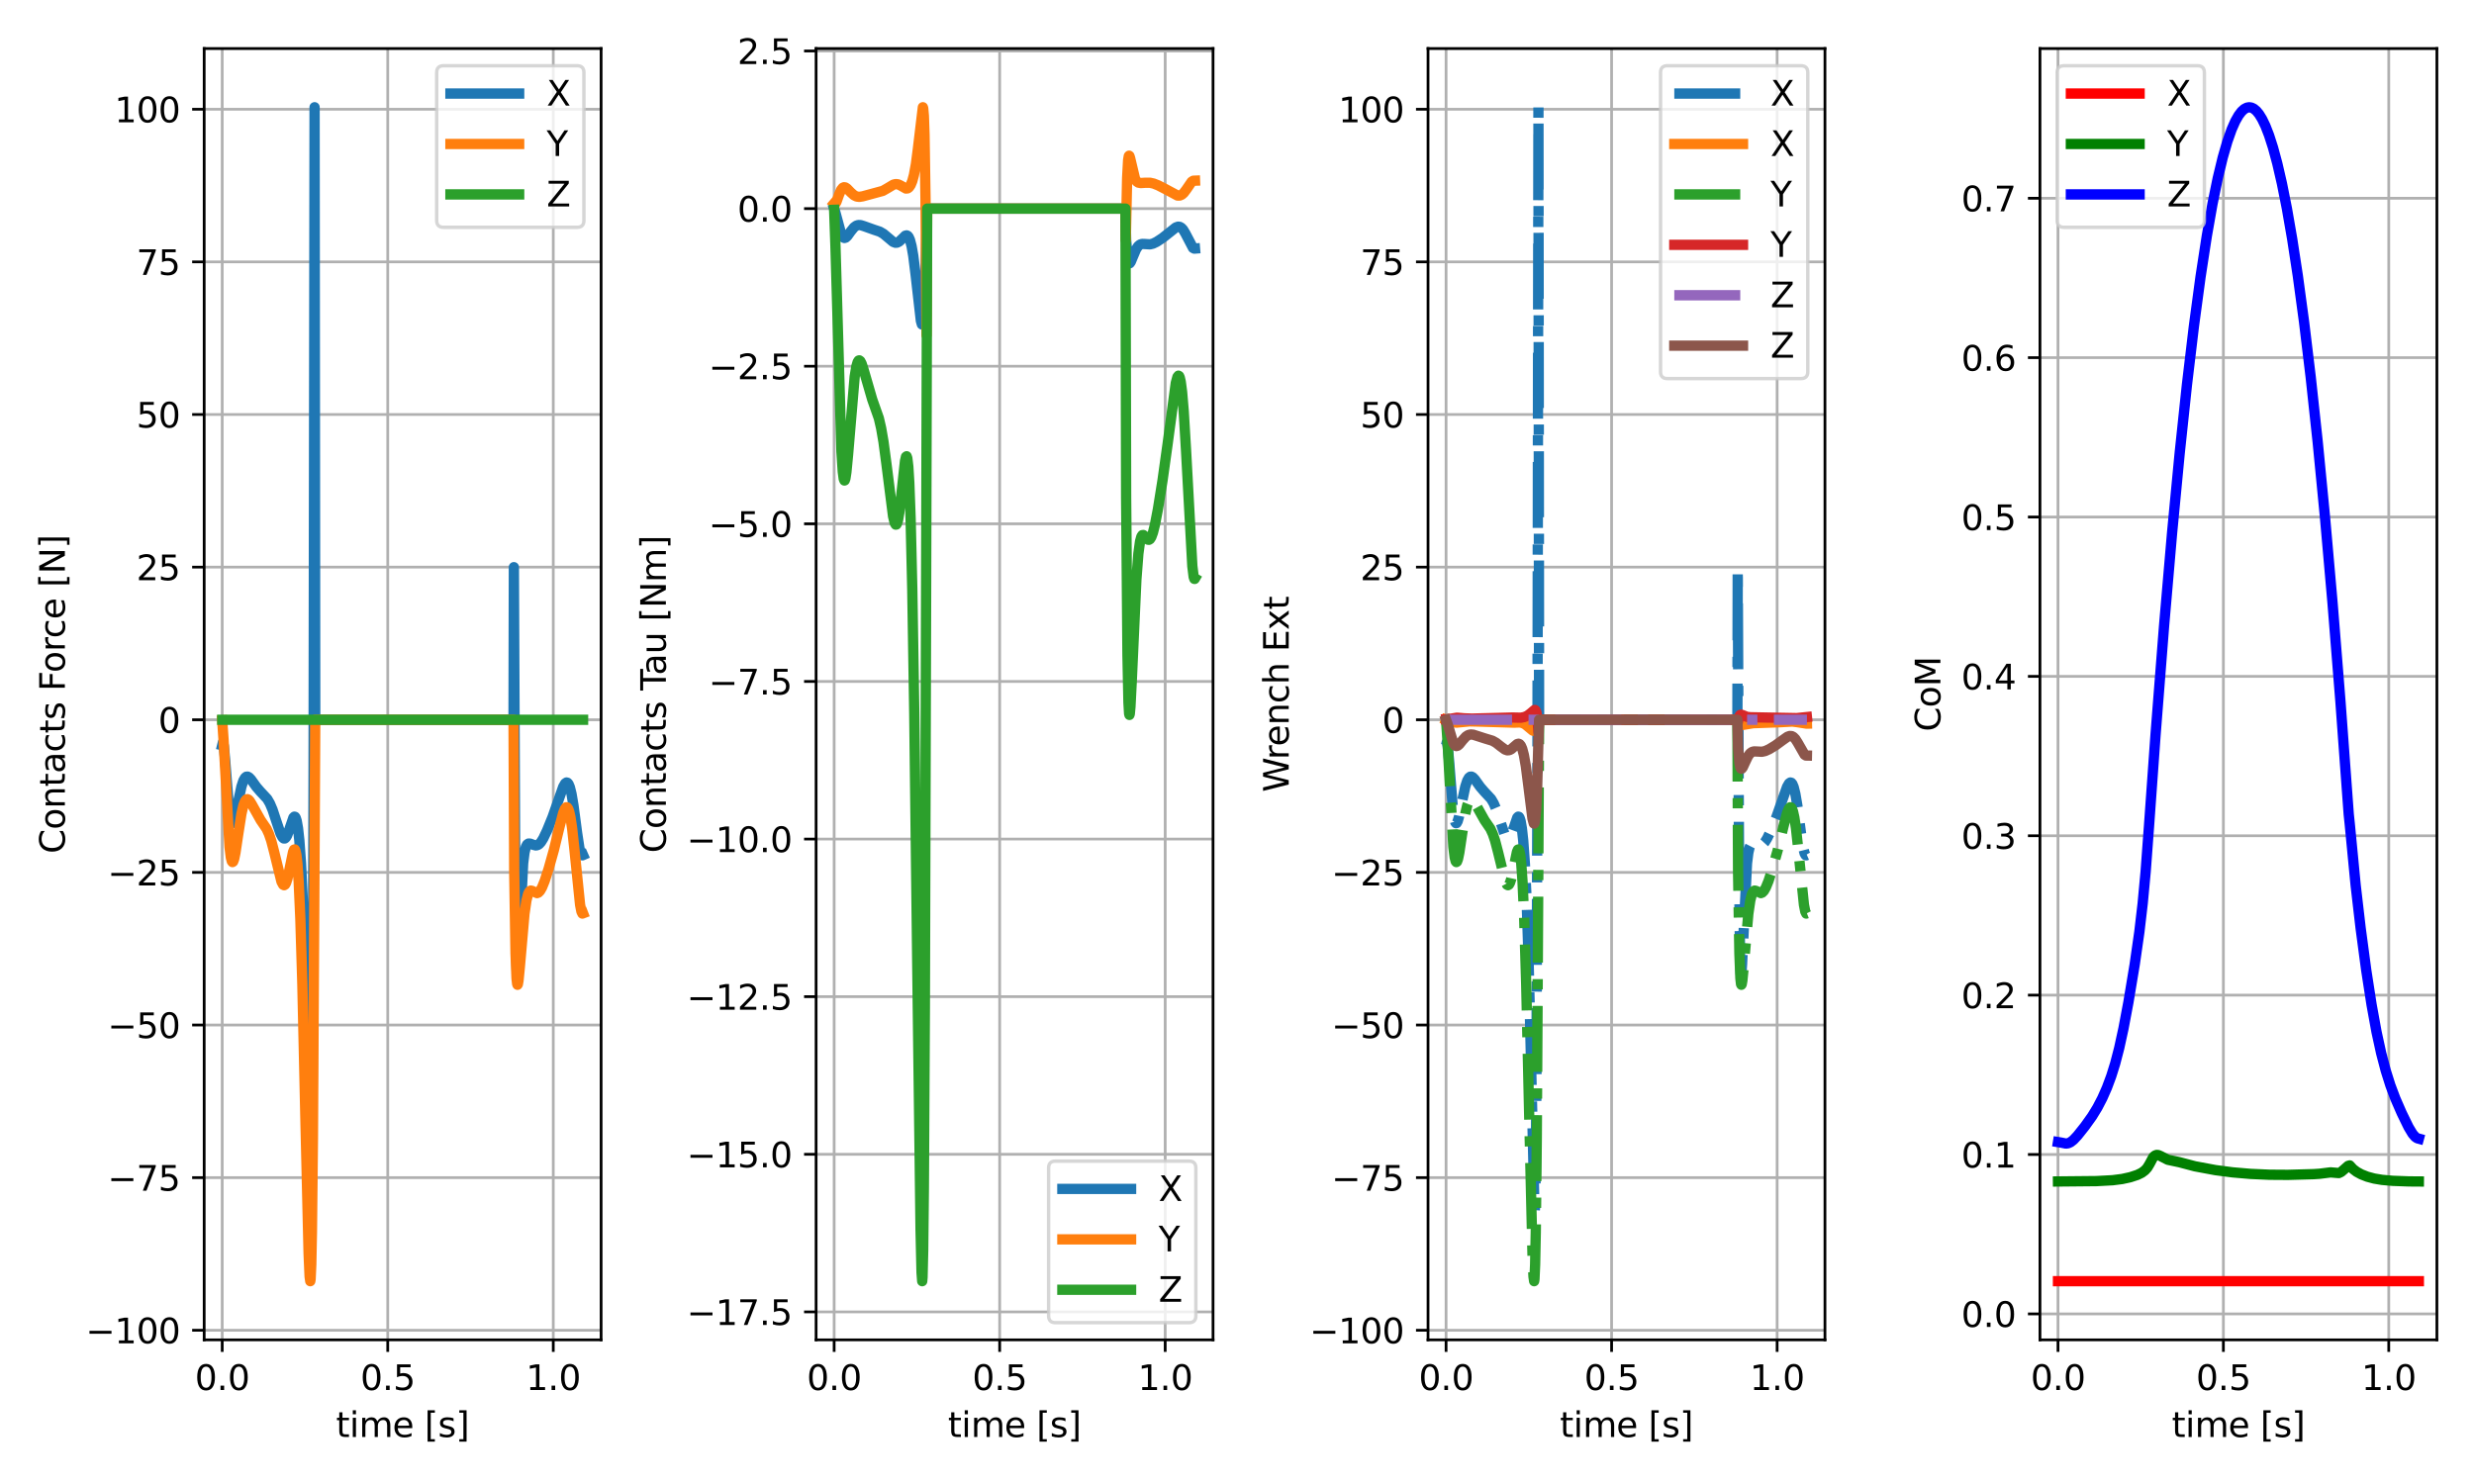 <?xml version="1.0" encoding="utf-8" standalone="no"?>
<!DOCTYPE svg PUBLIC "-//W3C//DTD SVG 1.1//EN"
  "http://www.w3.org/Graphics/SVG/1.1/DTD/svg11.dtd">
<svg xmlns:xlink="http://www.w3.org/1999/xlink" width="720pt" height="432pt" viewBox="0 0 720 432" xmlns="http://www.w3.org/2000/svg" version="1.1">
 <defs>
  <style type="text/css">*{stroke-linejoin: round; stroke-linecap: butt}</style>
 </defs>
 <g id="figure_1">
  <g id="patch_1">
   <path d="M 0 432 
L 720 432 
L 720 0 
L 0 0 
z
" style="fill: #ffffff"/>
  </g>
  <g id="axes_1">
   <g id="patch_2">
    <path d="M 59.42 390.04 
L 174.938 390.04 
L 174.938 14.137 
L 59.42 14.137 
z
" style="fill: #ffffff"/>
   </g>
   <g id="matplotlib.axis_1">
    <g id="xtick_1">
     <g id="line2d_1">
      <path d="M 64.671 390.04 
L 64.671 14.137 
" clip-path="url(#p9360e03d25)" style="fill: none; stroke: #b0b0b0; stroke-width: 0.8; stroke-linecap: square"/>
     </g>
     <g id="line2d_2">
      <defs>
       <path id="m6d281c2ffc" d="M 0 0 
L 0 3.5 
" style="stroke: #000000; stroke-width: 0.8"/>
      </defs>
      <g>
       <use xlink:href="#m6d281c2ffc" x="64.671" y="390.04" style="stroke: #000000; stroke-width: 0.8"/>
      </g>
     </g>
     <g id="text_1">
      <!-- 0.0 -->
      <g transform="translate(56.719 404.638)scale(0.1 -0.1)">
       <defs>
        <path id="DejaVuSans-30" d="M 2034 4250 
Q 1547 4250 1301 3770 
Q 1056 3291 1056 2328 
Q 1056 1369 1301 889 
Q 1547 409 2034 409 
Q 2525 409 2770 889 
Q 3016 1369 3016 2328 
Q 3016 3291 2770 3770 
Q 2525 4250 2034 4250 
z
M 2034 4750 
Q 2819 4750 3233 4129 
Q 3647 3509 3647 2328 
Q 3647 1150 3233 529 
Q 2819 -91 2034 -91 
Q 1250 -91 836 529 
Q 422 1150 422 2328 
Q 422 3509 836 4129 
Q 1250 4750 2034 4750 
z
" transform="scale(0.016)"/>
        <path id="DejaVuSans-2e" d="M 684 794 
L 1344 794 
L 1344 0 
L 684 0 
L 684 794 
z
" transform="scale(0.016)"/>
       </defs>
       <use xlink:href="#DejaVuSans-30"/>
       <use xlink:href="#DejaVuSans-2e" x="63.623"/>
       <use xlink:href="#DejaVuSans-30" x="95.41"/>
      </g>
     </g>
    </g>
    <g id="xtick_2">
     <g id="line2d_3">
      <path d="M 112.843 390.04 
L 112.843 14.137 
" clip-path="url(#p9360e03d25)" style="fill: none; stroke: #b0b0b0; stroke-width: 0.8; stroke-linecap: square"/>
     </g>
     <g id="line2d_4">
      <g>
       <use xlink:href="#m6d281c2ffc" x="112.843" y="390.04" style="stroke: #000000; stroke-width: 0.8"/>
      </g>
     </g>
     <g id="text_2">
      <!-- 0.5 -->
      <g transform="translate(104.892 404.638)scale(0.1 -0.1)">
       <defs>
        <path id="DejaVuSans-35" d="M 691 4666 
L 3169 4666 
L 3169 4134 
L 1269 4134 
L 1269 2991 
Q 1406 3038 1543 3061 
Q 1681 3084 1819 3084 
Q 2600 3084 3056 2656 
Q 3513 2228 3513 1497 
Q 3513 744 3044 326 
Q 2575 -91 1722 -91 
Q 1428 -91 1123 -41 
Q 819 9 494 109 
L 494 744 
Q 775 591 1075 516 
Q 1375 441 1709 441 
Q 2250 441 2565 725 
Q 2881 1009 2881 1497 
Q 2881 1984 2565 2268 
Q 2250 2553 1709 2553 
Q 1456 2553 1204 2497 
Q 953 2441 691 2322 
L 691 4666 
z
" transform="scale(0.016)"/>
       </defs>
       <use xlink:href="#DejaVuSans-30"/>
       <use xlink:href="#DejaVuSans-2e" x="63.623"/>
       <use xlink:href="#DejaVuSans-35" x="95.41"/>
      </g>
     </g>
    </g>
    <g id="xtick_3">
     <g id="line2d_5">
      <path d="M 161.016 390.04 
L 161.016 14.137 
" clip-path="url(#p9360e03d25)" style="fill: none; stroke: #b0b0b0; stroke-width: 0.8; stroke-linecap: square"/>
     </g>
     <g id="line2d_6">
      <g>
       <use xlink:href="#m6d281c2ffc" x="161.016" y="390.04" style="stroke: #000000; stroke-width: 0.8"/>
      </g>
     </g>
     <g id="text_3">
      <!-- 1.0 -->
      <g transform="translate(153.064 404.638)scale(0.1 -0.1)">
       <defs>
        <path id="DejaVuSans-31" d="M 794 531 
L 1825 531 
L 1825 4091 
L 703 3866 
L 703 4441 
L 1819 4666 
L 2450 4666 
L 2450 531 
L 3481 531 
L 3481 0 
L 794 0 
L 794 531 
z
" transform="scale(0.016)"/>
       </defs>
       <use xlink:href="#DejaVuSans-31"/>
       <use xlink:href="#DejaVuSans-2e" x="63.623"/>
       <use xlink:href="#DejaVuSans-30" x="95.41"/>
      </g>
     </g>
    </g>
    <g id="text_4">
     <!-- time [s] -->
     <g transform="translate(97.787 418.317)scale(0.1 -0.1)">
      <defs>
       <path id="DejaVuSans-74" d="M 1172 4494 
L 1172 3500 
L 2356 3500 
L 2356 3053 
L 1172 3053 
L 1172 1153 
Q 1172 725 1289 603 
Q 1406 481 1766 481 
L 2356 481 
L 2356 0 
L 1766 0 
Q 1100 0 847 248 
Q 594 497 594 1153 
L 594 3053 
L 172 3053 
L 172 3500 
L 594 3500 
L 594 4494 
L 1172 4494 
z
" transform="scale(0.016)"/>
       <path id="DejaVuSans-69" d="M 603 3500 
L 1178 3500 
L 1178 0 
L 603 0 
L 603 3500 
z
M 603 4863 
L 1178 4863 
L 1178 4134 
L 603 4134 
L 603 4863 
z
" transform="scale(0.016)"/>
       <path id="DejaVuSans-6d" d="M 3328 2828 
Q 3544 3216 3844 3400 
Q 4144 3584 4550 3584 
Q 5097 3584 5394 3201 
Q 5691 2819 5691 2113 
L 5691 0 
L 5113 0 
L 5113 2094 
Q 5113 2597 4934 2840 
Q 4756 3084 4391 3084 
Q 3944 3084 3684 2787 
Q 3425 2491 3425 1978 
L 3425 0 
L 2847 0 
L 2847 2094 
Q 2847 2600 2669 2842 
Q 2491 3084 2119 3084 
Q 1678 3084 1418 2786 
Q 1159 2488 1159 1978 
L 1159 0 
L 581 0 
L 581 3500 
L 1159 3500 
L 1159 2956 
Q 1356 3278 1631 3431 
Q 1906 3584 2284 3584 
Q 2666 3584 2933 3390 
Q 3200 3197 3328 2828 
z
" transform="scale(0.016)"/>
       <path id="DejaVuSans-65" d="M 3597 1894 
L 3597 1613 
L 953 1613 
Q 991 1019 1311 708 
Q 1631 397 2203 397 
Q 2534 397 2845 478 
Q 3156 559 3463 722 
L 3463 178 
Q 3153 47 2828 -22 
Q 2503 -91 2169 -91 
Q 1331 -91 842 396 
Q 353 884 353 1716 
Q 353 2575 817 3079 
Q 1281 3584 2069 3584 
Q 2775 3584 3186 3129 
Q 3597 2675 3597 1894 
z
M 3022 2063 
Q 3016 2534 2758 2815 
Q 2500 3097 2075 3097 
Q 1594 3097 1305 2825 
Q 1016 2553 972 2059 
L 3022 2063 
z
" transform="scale(0.016)"/>
       <path id="DejaVuSans-20" transform="scale(0.016)"/>
       <path id="DejaVuSans-5b" d="M 550 4863 
L 1875 4863 
L 1875 4416 
L 1125 4416 
L 1125 -397 
L 1875 -397 
L 1875 -844 
L 550 -844 
L 550 4863 
z
" transform="scale(0.016)"/>
       <path id="DejaVuSans-73" d="M 2834 3397 
L 2834 2853 
Q 2591 2978 2328 3040 
Q 2066 3103 1784 3103 
Q 1356 3103 1142 2972 
Q 928 2841 928 2578 
Q 928 2378 1081 2264 
Q 1234 2150 1697 2047 
L 1894 2003 
Q 2506 1872 2764 1633 
Q 3022 1394 3022 966 
Q 3022 478 2636 193 
Q 2250 -91 1575 -91 
Q 1294 -91 989 -36 
Q 684 19 347 128 
L 347 722 
Q 666 556 975 473 
Q 1284 391 1588 391 
Q 1994 391 2212 530 
Q 2431 669 2431 922 
Q 2431 1156 2273 1281 
Q 2116 1406 1581 1522 
L 1381 1569 
Q 847 1681 609 1914 
Q 372 2147 372 2553 
Q 372 3047 722 3315 
Q 1072 3584 1716 3584 
Q 2034 3584 2315 3537 
Q 2597 3491 2834 3397 
z
" transform="scale(0.016)"/>
       <path id="DejaVuSans-5d" d="M 1947 4863 
L 1947 -844 
L 622 -844 
L 622 -397 
L 1369 -397 
L 1369 4416 
L 622 4416 
L 622 4863 
L 1947 4863 
z
" transform="scale(0.016)"/>
      </defs>
      <use xlink:href="#DejaVuSans-74"/>
      <use xlink:href="#DejaVuSans-69" x="39.209"/>
      <use xlink:href="#DejaVuSans-6d" x="66.992"/>
      <use xlink:href="#DejaVuSans-65" x="164.404"/>
      <use xlink:href="#DejaVuSans-20" x="225.928"/>
      <use xlink:href="#DejaVuSans-5b" x="257.715"/>
      <use xlink:href="#DejaVuSans-73" x="296.729"/>
      <use xlink:href="#DejaVuSans-5d" x="348.828"/>
     </g>
    </g>
   </g>
   <g id="matplotlib.axis_2">
    <g id="ytick_1">
     <g id="line2d_7">
      <path d="M 59.42 387.242 
L 174.938 387.242 
" clip-path="url(#p9360e03d25)" style="fill: none; stroke: #b0b0b0; stroke-width: 0.8; stroke-linecap: square"/>
     </g>
     <g id="line2d_8">
      <defs>
       <path id="mb5fe629241" d="M 0 0 
L -3.5 0 
" style="stroke: #000000; stroke-width: 0.8"/>
      </defs>
      <g>
       <use xlink:href="#mb5fe629241" x="59.42" y="387.242" style="stroke: #000000; stroke-width: 0.8"/>
      </g>
     </g>
     <g id="text_5">
      <!-- −100 -->
      <g transform="translate(24.953 391.042)scale(0.1 -0.1)">
       <defs>
        <path id="DejaVuSans-2212" d="M 678 2272 
L 4684 2272 
L 4684 1741 
L 678 1741 
L 678 2272 
z
" transform="scale(0.016)"/>
       </defs>
       <use xlink:href="#DejaVuSans-2212"/>
       <use xlink:href="#DejaVuSans-31" x="83.789"/>
       <use xlink:href="#DejaVuSans-30" x="147.412"/>
       <use xlink:href="#DejaVuSans-30" x="211.035"/>
      </g>
     </g>
    </g>
    <g id="ytick_2">
     <g id="line2d_9">
      <path d="M 59.42 342.813 
L 174.938 342.813 
" clip-path="url(#p9360e03d25)" style="fill: none; stroke: #b0b0b0; stroke-width: 0.8; stroke-linecap: square"/>
     </g>
     <g id="line2d_10">
      <g>
       <use xlink:href="#mb5fe629241" x="59.42" y="342.813" style="stroke: #000000; stroke-width: 0.8"/>
      </g>
     </g>
     <g id="text_6">
      <!-- −75 -->
      <g transform="translate(31.315 346.612)scale(0.1 -0.1)">
       <defs>
        <path id="DejaVuSans-37" d="M 525 4666 
L 3525 4666 
L 3525 4397 
L 1831 0 
L 1172 0 
L 2766 4134 
L 525 4134 
L 525 4666 
z
" transform="scale(0.016)"/>
       </defs>
       <use xlink:href="#DejaVuSans-2212"/>
       <use xlink:href="#DejaVuSans-37" x="83.789"/>
       <use xlink:href="#DejaVuSans-35" x="147.412"/>
      </g>
     </g>
    </g>
    <g id="ytick_3">
     <g id="line2d_11">
      <path d="M 59.42 298.383 
L 174.938 298.383 
" clip-path="url(#p9360e03d25)" style="fill: none; stroke: #b0b0b0; stroke-width: 0.8; stroke-linecap: square"/>
     </g>
     <g id="line2d_12">
      <g>
       <use xlink:href="#mb5fe629241" x="59.42" y="298.383" style="stroke: #000000; stroke-width: 0.8"/>
      </g>
     </g>
     <g id="text_7">
      <!-- −50 -->
      <g transform="translate(31.315 302.182)scale(0.1 -0.1)">
       <use xlink:href="#DejaVuSans-2212"/>
       <use xlink:href="#DejaVuSans-35" x="83.789"/>
       <use xlink:href="#DejaVuSans-30" x="147.412"/>
      </g>
     </g>
    </g>
    <g id="ytick_4">
     <g id="line2d_13">
      <path d="M 59.42 253.953 
L 174.938 253.953 
" clip-path="url(#p9360e03d25)" style="fill: none; stroke: #b0b0b0; stroke-width: 0.8; stroke-linecap: square"/>
     </g>
     <g id="line2d_14">
      <g>
       <use xlink:href="#mb5fe629241" x="59.42" y="253.953" style="stroke: #000000; stroke-width: 0.8"/>
      </g>
     </g>
     <g id="text_8">
      <!-- −25 -->
      <g transform="translate(31.315 257.752)scale(0.1 -0.1)">
       <defs>
        <path id="DejaVuSans-32" d="M 1228 531 
L 3431 531 
L 3431 0 
L 469 0 
L 469 531 
Q 828 903 1448 1529 
Q 2069 2156 2228 2338 
Q 2531 2678 2651 2914 
Q 2772 3150 2772 3378 
Q 2772 3750 2511 3984 
Q 2250 4219 1831 4219 
Q 1534 4219 1204 4116 
Q 875 4013 500 3803 
L 500 4441 
Q 881 4594 1212 4672 
Q 1544 4750 1819 4750 
Q 2544 4750 2975 4387 
Q 3406 4025 3406 3419 
Q 3406 3131 3298 2873 
Q 3191 2616 2906 2266 
Q 2828 2175 2409 1742 
Q 1991 1309 1228 531 
z
" transform="scale(0.016)"/>
       </defs>
       <use xlink:href="#DejaVuSans-2212"/>
       <use xlink:href="#DejaVuSans-32" x="83.789"/>
       <use xlink:href="#DejaVuSans-35" x="147.412"/>
      </g>
     </g>
    </g>
    <g id="ytick_5">
     <g id="line2d_15">
      <path d="M 59.42 209.523 
L 174.938 209.523 
" clip-path="url(#p9360e03d25)" style="fill: none; stroke: #b0b0b0; stroke-width: 0.8; stroke-linecap: square"/>
     </g>
     <g id="line2d_16">
      <g>
       <use xlink:href="#mb5fe629241" x="59.42" y="209.523" style="stroke: #000000; stroke-width: 0.8"/>
      </g>
     </g>
     <g id="text_9">
      <!-- 0 -->
      <g transform="translate(46.057 213.323)scale(0.1 -0.1)">
       <use xlink:href="#DejaVuSans-30"/>
      </g>
     </g>
    </g>
    <g id="ytick_6">
     <g id="line2d_17">
      <path d="M 59.42 165.094 
L 174.938 165.094 
" clip-path="url(#p9360e03d25)" style="fill: none; stroke: #b0b0b0; stroke-width: 0.8; stroke-linecap: square"/>
     </g>
     <g id="line2d_18">
      <g>
       <use xlink:href="#mb5fe629241" x="59.42" y="165.094" style="stroke: #000000; stroke-width: 0.8"/>
      </g>
     </g>
     <g id="text_10">
      <!-- 25 -->
      <g transform="translate(39.695 168.893)scale(0.1 -0.1)">
       <use xlink:href="#DejaVuSans-32"/>
       <use xlink:href="#DejaVuSans-35" x="63.623"/>
      </g>
     </g>
    </g>
    <g id="ytick_7">
     <g id="line2d_19">
      <path d="M 59.42 120.664 
L 174.938 120.664 
" clip-path="url(#p9360e03d25)" style="fill: none; stroke: #b0b0b0; stroke-width: 0.8; stroke-linecap: square"/>
     </g>
     <g id="line2d_20">
      <g>
       <use xlink:href="#mb5fe629241" x="59.42" y="120.664" style="stroke: #000000; stroke-width: 0.8"/>
      </g>
     </g>
     <g id="text_11">
      <!-- 50 -->
      <g transform="translate(39.695 124.463)scale(0.1 -0.1)">
       <use xlink:href="#DejaVuSans-35"/>
       <use xlink:href="#DejaVuSans-30" x="63.623"/>
      </g>
     </g>
    </g>
    <g id="ytick_8">
     <g id="line2d_21">
      <path d="M 59.42 76.234 
L 174.938 76.234 
" clip-path="url(#p9360e03d25)" style="fill: none; stroke: #b0b0b0; stroke-width: 0.8; stroke-linecap: square"/>
     </g>
     <g id="line2d_22">
      <g>
       <use xlink:href="#mb5fe629241" x="59.42" y="76.234" style="stroke: #000000; stroke-width: 0.8"/>
      </g>
     </g>
     <g id="text_12">
      <!-- 75 -->
      <g transform="translate(39.695 80.033)scale(0.1 -0.1)">
       <use xlink:href="#DejaVuSans-37"/>
       <use xlink:href="#DejaVuSans-35" x="63.623"/>
      </g>
     </g>
    </g>
    <g id="ytick_9">
     <g id="line2d_23">
      <path d="M 59.42 31.804 
L 174.938 31.804 
" clip-path="url(#p9360e03d25)" style="fill: none; stroke: #b0b0b0; stroke-width: 0.8; stroke-linecap: square"/>
     </g>
     <g id="line2d_24">
      <g>
       <use xlink:href="#mb5fe629241" x="59.42" y="31.804" style="stroke: #000000; stroke-width: 0.8"/>
      </g>
     </g>
     <g id="text_13">
      <!-- 100 -->
      <g transform="translate(33.333 35.603)scale(0.1 -0.1)">
       <use xlink:href="#DejaVuSans-31"/>
       <use xlink:href="#DejaVuSans-30" x="63.623"/>
       <use xlink:href="#DejaVuSans-30" x="127.246"/>
      </g>
     </g>
    </g>
    <g id="text_14">
     <!-- Contacts Force [N] -->
     <g transform="translate(18.873 248.49)rotate(-90)scale(0.1 -0.1)">
      <defs>
       <path id="DejaVuSans-43" d="M 4122 4306 
L 4122 3641 
Q 3803 3938 3442 4084 
Q 3081 4231 2675 4231 
Q 1875 4231 1450 3742 
Q 1025 3253 1025 2328 
Q 1025 1406 1450 917 
Q 1875 428 2675 428 
Q 3081 428 3442 575 
Q 3803 722 4122 1019 
L 4122 359 
Q 3791 134 3420 21 
Q 3050 -91 2638 -91 
Q 1578 -91 968 557 
Q 359 1206 359 2328 
Q 359 3453 968 4101 
Q 1578 4750 2638 4750 
Q 3056 4750 3426 4639 
Q 3797 4528 4122 4306 
z
" transform="scale(0.016)"/>
       <path id="DejaVuSans-6f" d="M 1959 3097 
Q 1497 3097 1228 2736 
Q 959 2375 959 1747 
Q 959 1119 1226 758 
Q 1494 397 1959 397 
Q 2419 397 2687 759 
Q 2956 1122 2956 1747 
Q 2956 2369 2687 2733 
Q 2419 3097 1959 3097 
z
M 1959 3584 
Q 2709 3584 3137 3096 
Q 3566 2609 3566 1747 
Q 3566 888 3137 398 
Q 2709 -91 1959 -91 
Q 1206 -91 779 398 
Q 353 888 353 1747 
Q 353 2609 779 3096 
Q 1206 3584 1959 3584 
z
" transform="scale(0.016)"/>
       <path id="DejaVuSans-6e" d="M 3513 2113 
L 3513 0 
L 2938 0 
L 2938 2094 
Q 2938 2591 2744 2837 
Q 2550 3084 2163 3084 
Q 1697 3084 1428 2787 
Q 1159 2491 1159 1978 
L 1159 0 
L 581 0 
L 581 3500 
L 1159 3500 
L 1159 2956 
Q 1366 3272 1645 3428 
Q 1925 3584 2291 3584 
Q 2894 3584 3203 3211 
Q 3513 2838 3513 2113 
z
" transform="scale(0.016)"/>
       <path id="DejaVuSans-61" d="M 2194 1759 
Q 1497 1759 1228 1600 
Q 959 1441 959 1056 
Q 959 750 1161 570 
Q 1363 391 1709 391 
Q 2188 391 2477 730 
Q 2766 1069 2766 1631 
L 2766 1759 
L 2194 1759 
z
M 3341 1997 
L 3341 0 
L 2766 0 
L 2766 531 
Q 2569 213 2275 61 
Q 1981 -91 1556 -91 
Q 1019 -91 701 211 
Q 384 513 384 1019 
Q 384 1609 779 1909 
Q 1175 2209 1959 2209 
L 2766 2209 
L 2766 2266 
Q 2766 2663 2505 2880 
Q 2244 3097 1772 3097 
Q 1472 3097 1187 3025 
Q 903 2953 641 2809 
L 641 3341 
Q 956 3463 1253 3523 
Q 1550 3584 1831 3584 
Q 2591 3584 2966 3190 
Q 3341 2797 3341 1997 
z
" transform="scale(0.016)"/>
       <path id="DejaVuSans-63" d="M 3122 3366 
L 3122 2828 
Q 2878 2963 2633 3030 
Q 2388 3097 2138 3097 
Q 1578 3097 1268 2742 
Q 959 2388 959 1747 
Q 959 1106 1268 751 
Q 1578 397 2138 397 
Q 2388 397 2633 464 
Q 2878 531 3122 666 
L 3122 134 
Q 2881 22 2623 -34 
Q 2366 -91 2075 -91 
Q 1284 -91 818 406 
Q 353 903 353 1747 
Q 353 2603 823 3093 
Q 1294 3584 2113 3584 
Q 2378 3584 2631 3529 
Q 2884 3475 3122 3366 
z
" transform="scale(0.016)"/>
       <path id="DejaVuSans-46" d="M 628 4666 
L 3309 4666 
L 3309 4134 
L 1259 4134 
L 1259 2759 
L 3109 2759 
L 3109 2228 
L 1259 2228 
L 1259 0 
L 628 0 
L 628 4666 
z
" transform="scale(0.016)"/>
       <path id="DejaVuSans-72" d="M 2631 2963 
Q 2534 3019 2420 3045 
Q 2306 3072 2169 3072 
Q 1681 3072 1420 2755 
Q 1159 2438 1159 1844 
L 1159 0 
L 581 0 
L 581 3500 
L 1159 3500 
L 1159 2956 
Q 1341 3275 1631 3429 
Q 1922 3584 2338 3584 
Q 2397 3584 2469 3576 
Q 2541 3569 2628 3553 
L 2631 2963 
z
" transform="scale(0.016)"/>
       <path id="DejaVuSans-4e" d="M 628 4666 
L 1478 4666 
L 3547 763 
L 3547 4666 
L 4159 4666 
L 4159 0 
L 3309 0 
L 1241 3903 
L 1241 0 
L 628 0 
L 628 4666 
z
" transform="scale(0.016)"/>
      </defs>
      <use xlink:href="#DejaVuSans-43"/>
      <use xlink:href="#DejaVuSans-6f" x="69.824"/>
      <use xlink:href="#DejaVuSans-6e" x="131.006"/>
      <use xlink:href="#DejaVuSans-74" x="194.385"/>
      <use xlink:href="#DejaVuSans-61" x="233.594"/>
      <use xlink:href="#DejaVuSans-63" x="294.873"/>
      <use xlink:href="#DejaVuSans-74" x="349.854"/>
      <use xlink:href="#DejaVuSans-73" x="389.062"/>
      <use xlink:href="#DejaVuSans-20" x="441.162"/>
      <use xlink:href="#DejaVuSans-46" x="472.949"/>
      <use xlink:href="#DejaVuSans-6f" x="526.844"/>
      <use xlink:href="#DejaVuSans-72" x="588.025"/>
      <use xlink:href="#DejaVuSans-63" x="626.889"/>
      <use xlink:href="#DejaVuSans-65" x="681.869"/>
      <use xlink:href="#DejaVuSans-20" x="743.393"/>
      <use xlink:href="#DejaVuSans-5b" x="775.18"/>
      <use xlink:href="#DejaVuSans-4e" x="814.193"/>
      <use xlink:href="#DejaVuSans-5d" x="888.998"/>
     </g>
    </g>
   </g>
   <g id="line2d_25">
    <path d="M 64.671 216.943 
L 64.863 216.15 
L 64.96 216.238 
L 65.153 217.219 
L 65.538 221.403 
L 66.694 235.898 
L 67.079 238.429 
L 67.368 239.392 
L 67.561 239.633 
L 67.754 239.591 
L 68.043 239.077 
L 68.428 237.749 
L 69.199 233.958 
L 70.259 228.997 
L 70.837 227.241 
L 71.319 226.398 
L 71.704 226.099 
L 72.089 226.083 
L 72.475 226.293 
L 73.053 226.897 
L 74.594 229.052 
L 75.75 230.391 
L 77.774 232.56 
L 78.544 233.882 
L 79.315 235.701 
L 80.375 238.903 
L 81.627 242.646 
L 82.206 243.744 
L 82.591 244.077 
L 82.88 244.08 
L 83.169 243.86 
L 83.554 243.225 
L 84.132 241.664 
L 85.385 238.009 
L 85.674 237.732 
L 85.867 237.783 
L 86.059 238.059 
L 86.348 238.948 
L 86.734 241.144 
L 87.119 244.664 
L 87.601 251.35 
L 88.083 261.305 
L 88.661 278.622 
L 89.335 306.677 
L 90.395 351.889 
L 90.491 352.351 
L 90.588 350.964 
L 90.78 340.242 
L 90.973 313.491 
L 91.262 222.803 
L 91.551 31.224 
L 91.744 209.523 
L 149.454 209.523 
L 149.551 165.111 
L 149.936 252.568 
L 150.225 277.898 
L 150.418 283.463 
L 150.514 284.076 
L 150.61 283.665 
L 150.803 280.752 
L 152.248 251.322 
L 152.634 248.23 
L 153.019 246.59 
L 153.404 245.84 
L 153.79 245.572 
L 154.272 245.574 
L 155.139 245.908 
L 155.909 246.11 
L 156.391 246.036 
L 156.873 245.751 
L 157.451 245.119 
L 158.125 244.03 
L 159.185 241.811 
L 160.823 237.79 
L 162.364 233.4 
L 163.906 229.055 
L 164.484 228.054 
L 164.869 227.791 
L 165.158 227.866 
L 165.448 228.21 
L 165.833 229.128 
L 166.315 231.052 
L 166.893 234.445 
L 167.952 242.472 
L 168.627 246.909 
L 169.012 248.426 
L 169.301 248.931 
L 169.494 248.993 
L 169.687 248.909 
L 169.687 248.909 
" clip-path="url(#p9360e03d25)" style="fill: none; stroke: #1f77b4; stroke-width: 3; stroke-linecap: square"/>
   </g>
   <g id="line2d_26">
    <path d="M 64.671 209.707 
L 65.056 215.352 
L 66.79 246.509 
L 67.176 249.587 
L 67.465 250.713 
L 67.657 250.953 
L 67.85 250.83 
L 68.139 250.065 
L 68.525 248.214 
L 69.295 243.06 
L 70.259 236.914 
L 70.837 234.422 
L 71.319 233.191 
L 71.704 232.727 
L 71.993 232.646 
L 72.282 232.757 
L 72.667 233.146 
L 73.245 234.077 
L 75.847 238.734 
L 77.581 241.278 
L 78.255 242.74 
L 78.93 244.712 
L 79.797 248.035 
L 81.917 256.669 
L 82.398 257.548 
L 82.687 257.688 
L 82.976 257.505 
L 83.265 256.987 
L 83.651 255.797 
L 84.229 253.149 
L 85.289 248.003 
L 85.578 247.337 
L 85.77 247.264 
L 85.963 247.56 
L 86.252 248.838 
L 86.541 251.298 
L 86.926 256.733 
L 87.408 267.444 
L 87.986 286.33 
L 88.853 324.408 
L 89.817 365.032 
L 90.106 371.626 
L 90.299 372.954 
L 90.395 372.385 
L 90.588 368.123 
L 90.78 358.633 
L 91.069 331.421 
L 91.455 264.295 
L 91.744 209.523 
L 149.454 209.523 
L 149.647 253.503 
L 150.032 277.485 
L 150.321 284.789 
L 150.514 286.484 
L 150.61 286.672 
L 150.707 286.522 
L 150.899 285.452 
L 151.285 281.493 
L 152.634 266.022 
L 153.212 262.095 
L 153.693 260.235 
L 154.079 259.499 
L 154.464 259.254 
L 154.85 259.329 
L 156.295 259.988 
L 156.68 259.837 
L 157.162 259.348 
L 157.74 258.344 
L 158.511 256.444 
L 159.667 252.882 
L 161.208 247.396 
L 162.846 240.647 
L 163.906 236.648 
L 164.388 235.461 
L 164.773 235.01 
L 165.062 235.04 
L 165.351 235.436 
L 165.64 236.232 
L 166.026 237.955 
L 166.507 241.17 
L 167.182 247.361 
L 168.82 263.393 
L 169.205 265.348 
L 169.494 265.941 
L 169.687 265.867 
L 169.687 265.867 
" clip-path="url(#p9360e03d25)" style="fill: none; stroke: #ff7f0e; stroke-width: 3; stroke-linecap: square"/>
   </g>
   <g id="line2d_27">
    <path d="M 64.671 209.523 
L 169.687 209.523 
L 169.687 209.523 
" clip-path="url(#p9360e03d25)" style="fill: none; stroke: #2ca02c; stroke-width: 3; stroke-linecap: square"/>
   </g>
   <g id="patch_3">
    <path d="M 59.42 390.04 
L 59.42 14.137 
" style="fill: none; stroke: #000000; stroke-width: 0.8; stroke-linejoin: miter; stroke-linecap: square"/>
   </g>
   <g id="patch_4">
    <path d="M 174.938 390.04 
L 174.938 14.137 
" style="fill: none; stroke: #000000; stroke-width: 0.8; stroke-linejoin: miter; stroke-linecap: square"/>
   </g>
   <g id="patch_5">
    <path d="M 59.42 390.04 
L 174.938 390.04 
" style="fill: none; stroke: #000000; stroke-width: 0.8; stroke-linejoin: miter; stroke-linecap: square"/>
   </g>
   <g id="patch_6">
    <path d="M 59.42 14.137 
L 174.938 14.137 
" style="fill: none; stroke: #000000; stroke-width: 0.8; stroke-linejoin: miter; stroke-linecap: square"/>
   </g>
   <g id="legend_1">
    <g id="patch_7">
     <path d="M 129.088 66.172 
L 167.938 66.172 
Q 169.938 66.172 169.938 64.172 
L 169.938 21.137 
Q 169.938 19.137 167.938 19.137 
L 129.088 19.137 
Q 127.088 19.137 127.088 21.137 
L 127.088 64.172 
Q 127.088 66.172 129.088 66.172 
z
" style="fill: #ffffff; opacity: 0.8; stroke: #cccccc; stroke-linejoin: miter"/>
    </g>
    <g id="line2d_28">
     <path d="M 131.088 27.236 
L 141.088 27.236 
L 151.088 27.236 
" style="fill: none; stroke: #1f77b4; stroke-width: 3; stroke-linecap: square"/>
    </g>
    <g id="text_15">
     <!-- X -->
     <g transform="translate(159.088 30.736)scale(0.1 -0.1)">
      <defs>
       <path id="DejaVuSans-58" d="M 403 4666 
L 1081 4666 
L 2241 2931 
L 3406 4666 
L 4084 4666 
L 2584 2425 
L 4184 0 
L 3506 0 
L 2194 1984 
L 872 0 
L 191 0 
L 1856 2491 
L 403 4666 
z
" transform="scale(0.016)"/>
      </defs>
      <use xlink:href="#DejaVuSans-58"/>
     </g>
    </g>
    <g id="line2d_29">
     <path d="M 131.088 41.914 
L 141.088 41.914 
L 151.088 41.914 
" style="fill: none; stroke: #ff7f0e; stroke-width: 3; stroke-linecap: square"/>
    </g>
    <g id="text_16">
     <!-- Y -->
     <g transform="translate(159.088 45.414)scale(0.1 -0.1)">
      <defs>
       <path id="DejaVuSans-59" d="M -13 4666 
L 666 4666 
L 1959 2747 
L 3244 4666 
L 3922 4666 
L 2272 2222 
L 2272 0 
L 1638 0 
L 1638 2222 
L -13 4666 
z
" transform="scale(0.016)"/>
      </defs>
      <use xlink:href="#DejaVuSans-59"/>
     </g>
    </g>
    <g id="line2d_30">
     <path d="M 131.088 56.592 
L 141.088 56.592 
L 151.088 56.592 
" style="fill: none; stroke: #2ca02c; stroke-width: 3; stroke-linecap: square"/>
    </g>
    <g id="text_17">
     <!-- Z -->
     <g transform="translate(159.088 60.092)scale(0.1 -0.1)">
      <defs>
       <path id="DejaVuSans-5a" d="M 359 4666 
L 4025 4666 
L 4025 4184 
L 1075 531 
L 4097 531 
L 4097 0 
L 288 0 
L 288 481 
L 3238 4134 
L 359 4134 
L 359 4666 
z
" transform="scale(0.016)"/>
      </defs>
      <use xlink:href="#DejaVuSans-5a"/>
     </g>
    </g>
   </g>
  </g>
  <g id="axes_2">
   <g id="patch_8">
    <path d="M 237.507 390.04 
L 353.025 390.04 
L 353.025 14.137 
L 237.507 14.137 
z
" style="fill: #ffffff"/>
   </g>
   <g id="matplotlib.axis_3">
    <g id="xtick_4">
     <g id="line2d_31">
      <path d="M 242.758 390.04 
L 242.758 14.137 
" clip-path="url(#p8d966b217d)" style="fill: none; stroke: #b0b0b0; stroke-width: 0.8; stroke-linecap: square"/>
     </g>
     <g id="line2d_32">
      <g>
       <use xlink:href="#m6d281c2ffc" x="242.758" y="390.04" style="stroke: #000000; stroke-width: 0.8"/>
      </g>
     </g>
     <g id="text_18">
      <!-- 0.0 -->
      <g transform="translate(234.807 404.638)scale(0.1 -0.1)">
       <use xlink:href="#DejaVuSans-30"/>
       <use xlink:href="#DejaVuSans-2e" x="63.623"/>
       <use xlink:href="#DejaVuSans-30" x="95.41"/>
      </g>
     </g>
    </g>
    <g id="xtick_5">
     <g id="line2d_33">
      <path d="M 290.931 390.04 
L 290.931 14.137 
" clip-path="url(#p8d966b217d)" style="fill: none; stroke: #b0b0b0; stroke-width: 0.8; stroke-linecap: square"/>
     </g>
     <g id="line2d_34">
      <g>
       <use xlink:href="#m6d281c2ffc" x="290.931" y="390.04" style="stroke: #000000; stroke-width: 0.8"/>
      </g>
     </g>
     <g id="text_19">
      <!-- 0.5 -->
      <g transform="translate(282.979 404.638)scale(0.1 -0.1)">
       <use xlink:href="#DejaVuSans-30"/>
       <use xlink:href="#DejaVuSans-2e" x="63.623"/>
       <use xlink:href="#DejaVuSans-35" x="95.41"/>
      </g>
     </g>
    </g>
    <g id="xtick_6">
     <g id="line2d_35">
      <path d="M 339.103 390.04 
L 339.103 14.137 
" clip-path="url(#p8d966b217d)" style="fill: none; stroke: #b0b0b0; stroke-width: 0.8; stroke-linecap: square"/>
     </g>
     <g id="line2d_36">
      <g>
       <use xlink:href="#m6d281c2ffc" x="339.103" y="390.04" style="stroke: #000000; stroke-width: 0.8"/>
      </g>
     </g>
     <g id="text_20">
      <!-- 1.0 -->
      <g transform="translate(331.152 404.638)scale(0.1 -0.1)">
       <use xlink:href="#DejaVuSans-31"/>
       <use xlink:href="#DejaVuSans-2e" x="63.623"/>
       <use xlink:href="#DejaVuSans-30" x="95.41"/>
      </g>
     </g>
    </g>
    <g id="text_21">
     <!-- time [s] -->
     <g transform="translate(275.875 418.317)scale(0.1 -0.1)">
      <use xlink:href="#DejaVuSans-74"/>
      <use xlink:href="#DejaVuSans-69" x="39.209"/>
      <use xlink:href="#DejaVuSans-6d" x="66.992"/>
      <use xlink:href="#DejaVuSans-65" x="164.404"/>
      <use xlink:href="#DejaVuSans-20" x="225.928"/>
      <use xlink:href="#DejaVuSans-5b" x="257.715"/>
      <use xlink:href="#DejaVuSans-73" x="296.729"/>
      <use xlink:href="#DejaVuSans-5d" x="348.828"/>
     </g>
    </g>
   </g>
   <g id="matplotlib.axis_4">
    <g id="ytick_10">
     <g id="line2d_37">
      <path d="M 237.507 381.899 
L 353.025 381.899 
" clip-path="url(#p8d966b217d)" style="fill: none; stroke: #b0b0b0; stroke-width: 0.8; stroke-linecap: square"/>
     </g>
     <g id="line2d_38">
      <g>
       <use xlink:href="#mb5fe629241" x="237.507" y="381.899" style="stroke: #000000; stroke-width: 0.8"/>
      </g>
     </g>
     <g id="text_22">
      <!-- −17.5 -->
      <g transform="translate(199.862 385.699)scale(0.1 -0.1)">
       <use xlink:href="#DejaVuSans-2212"/>
       <use xlink:href="#DejaVuSans-31" x="83.789"/>
       <use xlink:href="#DejaVuSans-37" x="147.412"/>
       <use xlink:href="#DejaVuSans-2e" x="211.035"/>
       <use xlink:href="#DejaVuSans-35" x="242.822"/>
      </g>
     </g>
    </g>
    <g id="ytick_11">
     <g id="line2d_39">
      <path d="M 237.507 336.017 
L 353.025 336.017 
" clip-path="url(#p8d966b217d)" style="fill: none; stroke: #b0b0b0; stroke-width: 0.8; stroke-linecap: square"/>
     </g>
     <g id="line2d_40">
      <g>
       <use xlink:href="#mb5fe629241" x="237.507" y="336.017" style="stroke: #000000; stroke-width: 0.8"/>
      </g>
     </g>
     <g id="text_23">
      <!-- −15.0 -->
      <g transform="translate(199.862 339.816)scale(0.1 -0.1)">
       <use xlink:href="#DejaVuSans-2212"/>
       <use xlink:href="#DejaVuSans-31" x="83.789"/>
       <use xlink:href="#DejaVuSans-35" x="147.412"/>
       <use xlink:href="#DejaVuSans-2e" x="211.035"/>
       <use xlink:href="#DejaVuSans-30" x="242.822"/>
      </g>
     </g>
    </g>
    <g id="ytick_12">
     <g id="line2d_41">
      <path d="M 237.507 290.135 
L 353.025 290.135 
" clip-path="url(#p8d966b217d)" style="fill: none; stroke: #b0b0b0; stroke-width: 0.8; stroke-linecap: square"/>
     </g>
     <g id="line2d_42">
      <g>
       <use xlink:href="#mb5fe629241" x="237.507" y="290.135" style="stroke: #000000; stroke-width: 0.8"/>
      </g>
     </g>
     <g id="text_24">
      <!-- −12.5 -->
      <g transform="translate(199.862 293.934)scale(0.1 -0.1)">
       <use xlink:href="#DejaVuSans-2212"/>
       <use xlink:href="#DejaVuSans-31" x="83.789"/>
       <use xlink:href="#DejaVuSans-32" x="147.412"/>
       <use xlink:href="#DejaVuSans-2e" x="211.035"/>
       <use xlink:href="#DejaVuSans-35" x="242.822"/>
      </g>
     </g>
    </g>
    <g id="ytick_13">
     <g id="line2d_43">
      <path d="M 237.507 244.252 
L 353.025 244.252 
" clip-path="url(#p8d966b217d)" style="fill: none; stroke: #b0b0b0; stroke-width: 0.8; stroke-linecap: square"/>
     </g>
     <g id="line2d_44">
      <g>
       <use xlink:href="#mb5fe629241" x="237.507" y="244.252" style="stroke: #000000; stroke-width: 0.8"/>
      </g>
     </g>
     <g id="text_25">
      <!-- −10.0 -->
      <g transform="translate(199.862 248.052)scale(0.1 -0.1)">
       <use xlink:href="#DejaVuSans-2212"/>
       <use xlink:href="#DejaVuSans-31" x="83.789"/>
       <use xlink:href="#DejaVuSans-30" x="147.412"/>
       <use xlink:href="#DejaVuSans-2e" x="211.035"/>
       <use xlink:href="#DejaVuSans-30" x="242.822"/>
      </g>
     </g>
    </g>
    <g id="ytick_14">
     <g id="line2d_45">
      <path d="M 237.507 198.37 
L 353.025 198.37 
" clip-path="url(#p8d966b217d)" style="fill: none; stroke: #b0b0b0; stroke-width: 0.8; stroke-linecap: square"/>
     </g>
     <g id="line2d_46">
      <g>
       <use xlink:href="#mb5fe629241" x="237.507" y="198.37" style="stroke: #000000; stroke-width: 0.8"/>
      </g>
     </g>
     <g id="text_26">
      <!-- −7.5 -->
      <g transform="translate(206.225 202.169)scale(0.1 -0.1)">
       <use xlink:href="#DejaVuSans-2212"/>
       <use xlink:href="#DejaVuSans-37" x="83.789"/>
       <use xlink:href="#DejaVuSans-2e" x="147.412"/>
       <use xlink:href="#DejaVuSans-35" x="179.199"/>
      </g>
     </g>
    </g>
    <g id="ytick_15">
     <g id="line2d_47">
      <path d="M 237.507 152.488 
L 353.025 152.488 
" clip-path="url(#p8d966b217d)" style="fill: none; stroke: #b0b0b0; stroke-width: 0.8; stroke-linecap: square"/>
     </g>
     <g id="line2d_48">
      <g>
       <use xlink:href="#mb5fe629241" x="237.507" y="152.488" style="stroke: #000000; stroke-width: 0.8"/>
      </g>
     </g>
     <g id="text_27">
      <!-- −5.0 -->
      <g transform="translate(206.225 156.287)scale(0.1 -0.1)">
       <use xlink:href="#DejaVuSans-2212"/>
       <use xlink:href="#DejaVuSans-35" x="83.789"/>
       <use xlink:href="#DejaVuSans-2e" x="147.412"/>
       <use xlink:href="#DejaVuSans-30" x="179.199"/>
      </g>
     </g>
    </g>
    <g id="ytick_16">
     <g id="line2d_49">
      <path d="M 237.507 106.606 
L 353.025 106.606 
" clip-path="url(#p8d966b217d)" style="fill: none; stroke: #b0b0b0; stroke-width: 0.8; stroke-linecap: square"/>
     </g>
     <g id="line2d_50">
      <g>
       <use xlink:href="#mb5fe629241" x="237.507" y="106.606" style="stroke: #000000; stroke-width: 0.8"/>
      </g>
     </g>
     <g id="text_28">
      <!-- −2.5 -->
      <g transform="translate(206.225 110.405)scale(0.1 -0.1)">
       <use xlink:href="#DejaVuSans-2212"/>
       <use xlink:href="#DejaVuSans-32" x="83.789"/>
       <use xlink:href="#DejaVuSans-2e" x="147.412"/>
       <use xlink:href="#DejaVuSans-35" x="179.199"/>
      </g>
     </g>
    </g>
    <g id="ytick_17">
     <g id="line2d_51">
      <path d="M 237.507 60.723 
L 353.025 60.723 
" clip-path="url(#p8d966b217d)" style="fill: none; stroke: #b0b0b0; stroke-width: 0.8; stroke-linecap: square"/>
     </g>
     <g id="line2d_52">
      <g>
       <use xlink:href="#mb5fe629241" x="237.507" y="60.723" style="stroke: #000000; stroke-width: 0.8"/>
      </g>
     </g>
     <g id="text_29">
      <!-- 0.0 -->
      <g transform="translate(214.604 64.522)scale(0.1 -0.1)">
       <use xlink:href="#DejaVuSans-30"/>
       <use xlink:href="#DejaVuSans-2e" x="63.623"/>
       <use xlink:href="#DejaVuSans-30" x="95.41"/>
      </g>
     </g>
    </g>
    <g id="ytick_18">
     <g id="line2d_53">
      <path d="M 237.507 14.841 
L 353.025 14.841 
" clip-path="url(#p8d966b217d)" style="fill: none; stroke: #b0b0b0; stroke-width: 0.8; stroke-linecap: square"/>
     </g>
     <g id="line2d_54">
      <g>
       <use xlink:href="#mb5fe629241" x="237.507" y="14.841" style="stroke: #000000; stroke-width: 0.8"/>
      </g>
     </g>
     <g id="text_30">
      <!-- 2.5 -->
      <g transform="translate(214.604 18.64)scale(0.1 -0.1)">
       <use xlink:href="#DejaVuSans-32"/>
       <use xlink:href="#DejaVuSans-2e" x="63.623"/>
       <use xlink:href="#DejaVuSans-35" x="95.41"/>
      </g>
     </g>
    </g>
    <g id="text_31">
     <!-- Contacts Tau [Nm] -->
     <g transform="translate(193.782 248.299)rotate(-90)scale(0.1 -0.1)">
      <defs>
       <path id="DejaVuSans-54" d="M -19 4666 
L 3928 4666 
L 3928 4134 
L 2272 4134 
L 2272 0 
L 1638 0 
L 1638 4134 
L -19 4134 
L -19 4666 
z
" transform="scale(0.016)"/>
       <path id="DejaVuSans-75" d="M 544 1381 
L 544 3500 
L 1119 3500 
L 1119 1403 
Q 1119 906 1312 657 
Q 1506 409 1894 409 
Q 2359 409 2629 706 
Q 2900 1003 2900 1516 
L 2900 3500 
L 3475 3500 
L 3475 0 
L 2900 0 
L 2900 538 
Q 2691 219 2414 64 
Q 2138 -91 1772 -91 
Q 1169 -91 856 284 
Q 544 659 544 1381 
z
M 1991 3584 
L 1991 3584 
z
" transform="scale(0.016)"/>
      </defs>
      <use xlink:href="#DejaVuSans-43"/>
      <use xlink:href="#DejaVuSans-6f" x="69.824"/>
      <use xlink:href="#DejaVuSans-6e" x="131.006"/>
      <use xlink:href="#DejaVuSans-74" x="194.385"/>
      <use xlink:href="#DejaVuSans-61" x="233.594"/>
      <use xlink:href="#DejaVuSans-63" x="294.873"/>
      <use xlink:href="#DejaVuSans-74" x="349.854"/>
      <use xlink:href="#DejaVuSans-73" x="389.062"/>
      <use xlink:href="#DejaVuSans-20" x="441.162"/>
      <use xlink:href="#DejaVuSans-54" x="472.949"/>
      <use xlink:href="#DejaVuSans-61" x="517.533"/>
      <use xlink:href="#DejaVuSans-75" x="578.812"/>
      <use xlink:href="#DejaVuSans-20" x="642.191"/>
      <use xlink:href="#DejaVuSans-5b" x="673.979"/>
      <use xlink:href="#DejaVuSans-4e" x="712.992"/>
      <use xlink:href="#DejaVuSans-6d" x="787.797"/>
      <use xlink:href="#DejaVuSans-5d" x="885.209"/>
     </g>
    </g>
   </g>
   <g id="line2d_55">
    <path d="M 242.758 60.761 
L 243.144 61.927 
L 244.878 68.362 
L 245.36 69.098 
L 245.745 69.28 
L 246.13 69.164 
L 246.612 68.714 
L 247.576 67.37 
L 248.539 66.184 
L 249.213 65.694 
L 249.791 65.516 
L 250.466 65.537 
L 251.429 65.832 
L 254.32 66.865 
L 256.054 67.443 
L 257.114 68.059 
L 258.27 69.027 
L 259.908 70.407 
L 260.582 70.659 
L 261.064 70.633 
L 261.642 70.353 
L 262.316 69.734 
L 263.472 68.612 
L 263.858 68.518 
L 264.147 68.643 
L 264.436 68.983 
L 264.821 69.845 
L 265.303 71.688 
L 265.785 74.47 
L 266.459 79.865 
L 268.001 93.398 
L 268.29 94.418 
L 268.386 94.478 
L 268.482 94.36 
L 268.675 93.48 
L 268.964 90.043 
L 269.253 83.163 
L 269.639 67.331 
L 269.831 60.723 
L 327.542 60.723 
L 327.734 69.807 
L 328.12 74.76 
L 328.409 76.269 
L 328.602 76.619 
L 328.794 76.626 
L 329.083 76.236 
L 329.661 74.839 
L 330.625 72.568 
L 331.203 71.688 
L 331.781 71.197 
L 332.359 71.009 
L 333.13 71.032 
L 334.671 71.127 
L 335.538 70.921 
L 336.598 70.414 
L 338.236 69.342 
L 340.163 67.825 
L 342.186 66.213 
L 342.861 65.987 
L 343.342 66.039 
L 343.824 66.314 
L 344.306 66.833 
L 344.98 67.949 
L 347.196 72.176 
L 347.582 72.376 
L 347.774 72.36 
L 347.774 72.36 
" clip-path="url(#p8d966b217d)" style="fill: none; stroke: #1f77b4; stroke-width: 3; stroke-linecap: square"/>
   </g>
   <g id="line2d_56">
    <path d="M 242.758 59.191 
L 242.951 59.355 
L 243.144 59.26 
L 243.433 58.759 
L 244.203 56.603 
L 244.782 55.276 
L 245.263 54.669 
L 245.649 54.504 
L 246.034 54.573 
L 246.516 54.894 
L 247.576 55.986 
L 248.539 56.841 
L 249.31 57.212 
L 250.081 57.307 
L 251.044 57.159 
L 256.921 55.564 
L 258.173 54.847 
L 260.004 53.753 
L 260.678 53.587 
L 261.353 53.657 
L 262.027 53.964 
L 263.665 54.887 
L 264.147 54.83 
L 264.532 54.556 
L 265.014 53.866 
L 265.496 52.708 
L 265.977 50.943 
L 266.555 47.789 
L 267.134 43.34 
L 268.579 31.224 
L 268.675 31.51 
L 268.868 33.725 
L 269.06 39.25 
L 269.349 57.981 
L 269.639 97.549 
L 269.831 60.723 
L 327.542 60.723 
L 327.638 69.896 
L 328.024 51.833 
L 328.313 46.601 
L 328.505 45.452 
L 328.602 45.325 
L 328.698 45.41 
L 328.891 46.012 
L 330.336 52.09 
L 330.818 52.837 
L 331.299 53.162 
L 331.974 53.282 
L 333.322 53.2 
L 334.671 53.2 
L 335.731 53.428 
L 337.08 53.965 
L 339.392 55.154 
L 342.668 56.917 
L 343.342 56.918 
L 343.92 56.674 
L 344.498 56.176 
L 345.269 55.151 
L 346.811 52.905 
L 347.292 52.607 
L 347.774 52.589 
L 347.774 52.589 
" clip-path="url(#p8d966b217d)" style="fill: none; stroke: #ff7f0e; stroke-width: 3; stroke-linecap: square"/>
   </g>
   <g id="line2d_57">
    <path d="M 242.758 61.074 
L 243.144 71.859 
L 244.878 131.383 
L 245.263 137.265 
L 245.552 139.415 
L 245.745 139.874 
L 245.841 139.838 
L 246.034 139.289 
L 246.323 137.44 
L 246.805 132.399 
L 248.732 109.645 
L 249.213 106.706 
L 249.599 105.393 
L 249.888 104.957 
L 250.081 104.898 
L 250.37 105.111 
L 250.755 105.853 
L 251.333 107.633 
L 253.838 116.271 
L 255.765 121.739 
L 256.439 124.657 
L 257.114 128.575 
L 257.981 135.091 
L 259.908 150.297 
L 260.389 152.254 
L 260.678 152.719 
L 260.871 152.695 
L 261.064 152.391 
L 261.353 151.402 
L 261.738 149.129 
L 262.316 144.069 
L 263.376 134.237 
L 263.665 132.966 
L 263.858 132.825 
L 264.051 133.392 
L 264.34 135.833 
L 264.629 140.533 
L 265.014 150.916 
L 265.496 171.379 
L 266.074 207.462 
L 266.941 280.208 
L 267.904 357.82 
L 268.193 370.418 
L 268.386 372.954 
L 268.482 371.868 
L 268.675 363.725 
L 268.868 345.595 
L 269.157 293.607 
L 269.542 165.364 
L 269.831 60.723 
L 327.542 60.723 
L 327.734 144.746 
L 328.12 190.564 
L 328.409 204.518 
L 328.602 207.755 
L 328.698 208.114 
L 328.794 207.827 
L 328.987 205.784 
L 329.372 198.22 
L 330.721 168.663 
L 331.299 161.16 
L 331.781 157.607 
L 332.166 156.2 
L 332.455 155.78 
L 332.744 155.749 
L 333.13 156.078 
L 334.093 157.102 
L 334.382 157.134 
L 334.671 156.956 
L 335.057 156.362 
L 335.538 155.054 
L 336.116 152.754 
L 336.984 148.228 
L 338.332 139.808 
L 339.778 129.446 
L 342.186 111.505 
L 342.668 109.724 
L 342.957 109.362 
L 343.15 109.473 
L 343.342 109.894 
L 343.631 111.154 
L 344.017 114.081 
L 344.498 119.782 
L 345.173 131.142 
L 347.003 164.788 
L 347.389 167.924 
L 347.582 168.507 
L 347.678 168.53 
L 347.774 168.367 
L 347.774 168.367 
" clip-path="url(#p8d966b217d)" style="fill: none; stroke: #2ca02c; stroke-width: 3; stroke-linecap: square"/>
   </g>
   <g id="patch_9">
    <path d="M 237.507 390.04 
L 237.507 14.137 
" style="fill: none; stroke: #000000; stroke-width: 0.8; stroke-linejoin: miter; stroke-linecap: square"/>
   </g>
   <g id="patch_10">
    <path d="M 353.025 390.04 
L 353.025 14.137 
" style="fill: none; stroke: #000000; stroke-width: 0.8; stroke-linejoin: miter; stroke-linecap: square"/>
   </g>
   <g id="patch_11">
    <path d="M 237.507 390.04 
L 353.025 390.04 
" style="fill: none; stroke: #000000; stroke-width: 0.8; stroke-linejoin: miter; stroke-linecap: square"/>
   </g>
   <g id="patch_12">
    <path d="M 237.507 14.137 
L 353.025 14.137 
" style="fill: none; stroke: #000000; stroke-width: 0.8; stroke-linejoin: miter; stroke-linecap: square"/>
   </g>
   <g id="legend_2">
    <g id="patch_13">
     <path d="M 307.175 385.04 
L 346.025 385.04 
Q 348.025 385.04 348.025 383.04 
L 348.025 340.006 
Q 348.025 338.006 346.025 338.006 
L 307.175 338.006 
Q 305.175 338.006 305.175 340.006 
L 305.175 383.04 
Q 305.175 385.04 307.175 385.04 
z
" style="fill: #ffffff; opacity: 0.8; stroke: #cccccc; stroke-linejoin: miter"/>
    </g>
    <g id="line2d_58">
     <path d="M 309.175 346.104 
L 319.175 346.104 
L 329.175 346.104 
" style="fill: none; stroke: #1f77b4; stroke-width: 3; stroke-linecap: square"/>
    </g>
    <g id="text_32">
     <!-- X -->
     <g transform="translate(337.175 349.604)scale(0.1 -0.1)">
      <use xlink:href="#DejaVuSans-58"/>
     </g>
    </g>
    <g id="line2d_59">
     <path d="M 309.175 360.782 
L 319.175 360.782 
L 329.175 360.782 
" style="fill: none; stroke: #ff7f0e; stroke-width: 3; stroke-linecap: square"/>
    </g>
    <g id="text_33">
     <!-- Y -->
     <g transform="translate(337.175 364.282)scale(0.1 -0.1)">
      <use xlink:href="#DejaVuSans-59"/>
     </g>
    </g>
    <g id="line2d_60">
     <path d="M 309.175 375.46 
L 319.175 375.46 
L 329.175 375.46 
" style="fill: none; stroke: #2ca02c; stroke-width: 3; stroke-linecap: square"/>
    </g>
    <g id="text_34">
     <!-- Z -->
     <g transform="translate(337.175 378.96)scale(0.1 -0.1)">
      <use xlink:href="#DejaVuSans-5a"/>
     </g>
    </g>
   </g>
  </g>
  <g id="axes_3">
   <g id="patch_14">
    <path d="M 415.595 390.04 
L 531.112 390.04 
L 531.112 14.137 
L 415.595 14.137 
z
" style="fill: #ffffff"/>
   </g>
   <g id="matplotlib.axis_5">
    <g id="xtick_7">
     <g id="line2d_61">
      <path d="M 420.846 390.04 
L 420.846 14.137 
" clip-path="url(#p0968d49e78)" style="fill: none; stroke: #b0b0b0; stroke-width: 0.8; stroke-linecap: square"/>
     </g>
     <g id="line2d_62">
      <g>
       <use xlink:href="#m6d281c2ffc" x="420.846" y="390.04" style="stroke: #000000; stroke-width: 0.8"/>
      </g>
     </g>
     <g id="text_35">
      <!-- 0.0 -->
      <g transform="translate(412.894 404.638)scale(0.1 -0.1)">
       <use xlink:href="#DejaVuSans-30"/>
       <use xlink:href="#DejaVuSans-2e" x="63.623"/>
       <use xlink:href="#DejaVuSans-30" x="95.41"/>
      </g>
     </g>
    </g>
    <g id="xtick_8">
     <g id="line2d_63">
      <path d="M 469.018 390.04 
L 469.018 14.137 
" clip-path="url(#p0968d49e78)" style="fill: none; stroke: #b0b0b0; stroke-width: 0.8; stroke-linecap: square"/>
     </g>
     <g id="line2d_64">
      <g>
       <use xlink:href="#m6d281c2ffc" x="469.018" y="390.04" style="stroke: #000000; stroke-width: 0.8"/>
      </g>
     </g>
     <g id="text_36">
      <!-- 0.5 -->
      <g transform="translate(461.067 404.638)scale(0.1 -0.1)">
       <use xlink:href="#DejaVuSans-30"/>
       <use xlink:href="#DejaVuSans-2e" x="63.623"/>
       <use xlink:href="#DejaVuSans-35" x="95.41"/>
      </g>
     </g>
    </g>
    <g id="xtick_9">
     <g id="line2d_65">
      <path d="M 517.191 390.04 
L 517.191 14.137 
" clip-path="url(#p0968d49e78)" style="fill: none; stroke: #b0b0b0; stroke-width: 0.8; stroke-linecap: square"/>
     </g>
     <g id="line2d_66">
      <g>
       <use xlink:href="#m6d281c2ffc" x="517.191" y="390.04" style="stroke: #000000; stroke-width: 0.8"/>
      </g>
     </g>
     <g id="text_37">
      <!-- 1.0 -->
      <g transform="translate(509.239 404.638)scale(0.1 -0.1)">
       <use xlink:href="#DejaVuSans-31"/>
       <use xlink:href="#DejaVuSans-2e" x="63.623"/>
       <use xlink:href="#DejaVuSans-30" x="95.41"/>
      </g>
     </g>
    </g>
    <g id="text_38">
     <!-- time [s] -->
     <g transform="translate(453.962 418.317)scale(0.1 -0.1)">
      <use xlink:href="#DejaVuSans-74"/>
      <use xlink:href="#DejaVuSans-69" x="39.209"/>
      <use xlink:href="#DejaVuSans-6d" x="66.992"/>
      <use xlink:href="#DejaVuSans-65" x="164.404"/>
      <use xlink:href="#DejaVuSans-20" x="225.928"/>
      <use xlink:href="#DejaVuSans-5b" x="257.715"/>
      <use xlink:href="#DejaVuSans-73" x="296.729"/>
      <use xlink:href="#DejaVuSans-5d" x="348.828"/>
     </g>
    </g>
   </g>
   <g id="matplotlib.axis_6">
    <g id="ytick_19">
     <g id="line2d_67">
      <path d="M 415.595 387.242 
L 531.112 387.242 
" clip-path="url(#p0968d49e78)" style="fill: none; stroke: #b0b0b0; stroke-width: 0.8; stroke-linecap: square"/>
     </g>
     <g id="line2d_68">
      <g>
       <use xlink:href="#mb5fe629241" x="415.595" y="387.242" style="stroke: #000000; stroke-width: 0.8"/>
      </g>
     </g>
     <g id="text_39">
      <!-- −100 -->
      <g transform="translate(381.128 391.042)scale(0.1 -0.1)">
       <use xlink:href="#DejaVuSans-2212"/>
       <use xlink:href="#DejaVuSans-31" x="83.789"/>
       <use xlink:href="#DejaVuSans-30" x="147.412"/>
       <use xlink:href="#DejaVuSans-30" x="211.035"/>
      </g>
     </g>
    </g>
    <g id="ytick_20">
     <g id="line2d_69">
      <path d="M 415.595 342.813 
L 531.112 342.813 
" clip-path="url(#p0968d49e78)" style="fill: none; stroke: #b0b0b0; stroke-width: 0.8; stroke-linecap: square"/>
     </g>
     <g id="line2d_70">
      <g>
       <use xlink:href="#mb5fe629241" x="415.595" y="342.813" style="stroke: #000000; stroke-width: 0.8"/>
      </g>
     </g>
     <g id="text_40">
      <!-- −75 -->
      <g transform="translate(387.49 346.612)scale(0.1 -0.1)">
       <use xlink:href="#DejaVuSans-2212"/>
       <use xlink:href="#DejaVuSans-37" x="83.789"/>
       <use xlink:href="#DejaVuSans-35" x="147.412"/>
      </g>
     </g>
    </g>
    <g id="ytick_21">
     <g id="line2d_71">
      <path d="M 415.595 298.383 
L 531.112 298.383 
" clip-path="url(#p0968d49e78)" style="fill: none; stroke: #b0b0b0; stroke-width: 0.8; stroke-linecap: square"/>
     </g>
     <g id="line2d_72">
      <g>
       <use xlink:href="#mb5fe629241" x="415.595" y="298.383" style="stroke: #000000; stroke-width: 0.8"/>
      </g>
     </g>
     <g id="text_41">
      <!-- −50 -->
      <g transform="translate(387.49 302.182)scale(0.1 -0.1)">
       <use xlink:href="#DejaVuSans-2212"/>
       <use xlink:href="#DejaVuSans-35" x="83.789"/>
       <use xlink:href="#DejaVuSans-30" x="147.412"/>
      </g>
     </g>
    </g>
    <g id="ytick_22">
     <g id="line2d_73">
      <path d="M 415.595 253.953 
L 531.112 253.953 
" clip-path="url(#p0968d49e78)" style="fill: none; stroke: #b0b0b0; stroke-width: 0.8; stroke-linecap: square"/>
     </g>
     <g id="line2d_74">
      <g>
       <use xlink:href="#mb5fe629241" x="415.595" y="253.953" style="stroke: #000000; stroke-width: 0.8"/>
      </g>
     </g>
     <g id="text_42">
      <!-- −25 -->
      <g transform="translate(387.49 257.752)scale(0.1 -0.1)">
       <use xlink:href="#DejaVuSans-2212"/>
       <use xlink:href="#DejaVuSans-32" x="83.789"/>
       <use xlink:href="#DejaVuSans-35" x="147.412"/>
      </g>
     </g>
    </g>
    <g id="ytick_23">
     <g id="line2d_75">
      <path d="M 415.595 209.523 
L 531.112 209.523 
" clip-path="url(#p0968d49e78)" style="fill: none; stroke: #b0b0b0; stroke-width: 0.8; stroke-linecap: square"/>
     </g>
     <g id="line2d_76">
      <g>
       <use xlink:href="#mb5fe629241" x="415.595" y="209.523" style="stroke: #000000; stroke-width: 0.8"/>
      </g>
     </g>
     <g id="text_43">
      <!-- 0 -->
      <g transform="translate(402.233 213.323)scale(0.1 -0.1)">
       <use xlink:href="#DejaVuSans-30"/>
      </g>
     </g>
    </g>
    <g id="ytick_24">
     <g id="line2d_77">
      <path d="M 415.595 165.094 
L 531.112 165.094 
" clip-path="url(#p0968d49e78)" style="fill: none; stroke: #b0b0b0; stroke-width: 0.8; stroke-linecap: square"/>
     </g>
     <g id="line2d_78">
      <g>
       <use xlink:href="#mb5fe629241" x="415.595" y="165.094" style="stroke: #000000; stroke-width: 0.8"/>
      </g>
     </g>
     <g id="text_44">
      <!-- 25 -->
      <g transform="translate(395.87 168.893)scale(0.1 -0.1)">
       <use xlink:href="#DejaVuSans-32"/>
       <use xlink:href="#DejaVuSans-35" x="63.623"/>
      </g>
     </g>
    </g>
    <g id="ytick_25">
     <g id="line2d_79">
      <path d="M 415.595 120.664 
L 531.112 120.664 
" clip-path="url(#p0968d49e78)" style="fill: none; stroke: #b0b0b0; stroke-width: 0.8; stroke-linecap: square"/>
     </g>
     <g id="line2d_80">
      <g>
       <use xlink:href="#mb5fe629241" x="415.595" y="120.664" style="stroke: #000000; stroke-width: 0.8"/>
      </g>
     </g>
     <g id="text_45">
      <!-- 50 -->
      <g transform="translate(395.87 124.463)scale(0.1 -0.1)">
       <use xlink:href="#DejaVuSans-35"/>
       <use xlink:href="#DejaVuSans-30" x="63.623"/>
      </g>
     </g>
    </g>
    <g id="ytick_26">
     <g id="line2d_81">
      <path d="M 415.595 76.234 
L 531.112 76.234 
" clip-path="url(#p0968d49e78)" style="fill: none; stroke: #b0b0b0; stroke-width: 0.8; stroke-linecap: square"/>
     </g>
     <g id="line2d_82">
      <g>
       <use xlink:href="#mb5fe629241" x="415.595" y="76.234" style="stroke: #000000; stroke-width: 0.8"/>
      </g>
     </g>
     <g id="text_46">
      <!-- 75 -->
      <g transform="translate(395.87 80.033)scale(0.1 -0.1)">
       <use xlink:href="#DejaVuSans-37"/>
       <use xlink:href="#DejaVuSans-35" x="63.623"/>
      </g>
     </g>
    </g>
    <g id="ytick_27">
     <g id="line2d_83">
      <path d="M 415.595 31.804 
L 531.112 31.804 
" clip-path="url(#p0968d49e78)" style="fill: none; stroke: #b0b0b0; stroke-width: 0.8; stroke-linecap: square"/>
     </g>
     <g id="line2d_84">
      <g>
       <use xlink:href="#mb5fe629241" x="415.595" y="31.804" style="stroke: #000000; stroke-width: 0.8"/>
      </g>
     </g>
     <g id="text_47">
      <!-- 100 -->
      <g transform="translate(389.507 35.603)scale(0.1 -0.1)">
       <use xlink:href="#DejaVuSans-31"/>
       <use xlink:href="#DejaVuSans-30" x="63.623"/>
       <use xlink:href="#DejaVuSans-30" x="127.246"/>
      </g>
     </g>
    </g>
    <g id="text_48">
     <!-- Wrench Ext -->
     <g transform="translate(375.048 230.582)rotate(-90)scale(0.1 -0.1)">
      <defs>
       <path id="DejaVuSans-57" d="M 213 4666 
L 850 4666 
L 1831 722 
L 2809 4666 
L 3519 4666 
L 4500 722 
L 5478 4666 
L 6119 4666 
L 4947 0 
L 4153 0 
L 3169 4050 
L 2175 0 
L 1381 0 
L 213 4666 
z
" transform="scale(0.016)"/>
       <path id="DejaVuSans-68" d="M 3513 2113 
L 3513 0 
L 2938 0 
L 2938 2094 
Q 2938 2591 2744 2837 
Q 2550 3084 2163 3084 
Q 1697 3084 1428 2787 
Q 1159 2491 1159 1978 
L 1159 0 
L 581 0 
L 581 4863 
L 1159 4863 
L 1159 2956 
Q 1366 3272 1645 3428 
Q 1925 3584 2291 3584 
Q 2894 3584 3203 3211 
Q 3513 2838 3513 2113 
z
" transform="scale(0.016)"/>
       <path id="DejaVuSans-45" d="M 628 4666 
L 3578 4666 
L 3578 4134 
L 1259 4134 
L 1259 2753 
L 3481 2753 
L 3481 2222 
L 1259 2222 
L 1259 531 
L 3634 531 
L 3634 0 
L 628 0 
L 628 4666 
z
" transform="scale(0.016)"/>
       <path id="DejaVuSans-78" d="M 3513 3500 
L 2247 1797 
L 3578 0 
L 2900 0 
L 1881 1375 
L 863 0 
L 184 0 
L 1544 1831 
L 300 3500 
L 978 3500 
L 1906 2253 
L 2834 3500 
L 3513 3500 
z
" transform="scale(0.016)"/>
      </defs>
      <use xlink:href="#DejaVuSans-57"/>
      <use xlink:href="#DejaVuSans-72" x="94.377"/>
      <use xlink:href="#DejaVuSans-65" x="133.24"/>
      <use xlink:href="#DejaVuSans-6e" x="194.764"/>
      <use xlink:href="#DejaVuSans-63" x="258.143"/>
      <use xlink:href="#DejaVuSans-68" x="313.123"/>
      <use xlink:href="#DejaVuSans-20" x="376.502"/>
      <use xlink:href="#DejaVuSans-45" x="408.289"/>
      <use xlink:href="#DejaVuSans-78" x="471.473"/>
      <use xlink:href="#DejaVuSans-74" x="530.652"/>
     </g>
    </g>
   </g>
   <g id="line2d_85">
    <path d="M 420.846 216.943 
L 421.038 216.15 
L 421.135 216.238 
L 421.328 217.219 
L 421.713 221.403 
L 422.869 235.898 
L 423.254 238.429 
L 423.543 239.392 
L 423.736 239.633 
L 423.929 239.591 
L 424.218 239.077 
L 424.603 237.749 
L 425.374 233.958 
L 426.434 228.997 
L 427.012 227.241 
L 427.494 226.398 
L 427.879 226.099 
L 428.264 226.083 
L 428.65 226.293 
L 429.228 226.897 
L 430.769 229.052 
L 431.925 230.391 
L 433.949 232.56 
L 434.719 233.882 
L 435.49 235.701 
L 436.55 238.903 
L 437.802 242.646 
L 438.381 243.744 
L 438.766 244.077 
L 439.055 244.08 
L 439.344 243.86 
L 439.729 243.225 
L 440.307 241.664 
L 441.56 238.009 
L 441.849 237.732 
L 442.042 237.783 
L 442.234 238.059 
L 442.523 238.948 
L 442.909 241.144 
L 443.294 244.664 
L 443.776 251.35 
L 444.258 261.305 
L 444.836 278.622 
L 445.51 306.677 
L 446.57 351.889 
L 446.666 352.351 
L 446.763 350.964 
L 446.955 340.242 
L 447.148 313.491 
L 447.437 222.803 
L 447.726 31.224 
L 447.919 209.523 
L 505.629 209.523 
L 505.726 165.111 
L 506.111 252.568 
L 506.4 277.898 
L 506.593 283.463 
L 506.689 284.076 
L 506.785 283.665 
L 506.978 280.752 
L 508.423 251.322 
L 508.809 248.23 
L 509.194 246.59 
L 509.579 245.84 
L 509.965 245.572 
L 510.447 245.574 
L 511.314 245.908 
L 512.084 246.11 
L 512.566 246.036 
L 513.048 245.751 
L 513.626 245.119 
L 514.3 244.03 
L 515.36 241.811 
L 516.998 237.79 
L 518.539 233.4 
L 520.081 229.055 
L 520.659 228.054 
L 521.044 227.791 
L 521.333 227.866 
L 521.623 228.21 
L 522.008 229.128 
L 522.49 231.052 
L 523.068 234.445 
L 524.127 242.472 
L 524.802 246.909 
L 525.187 248.426 
L 525.476 248.931 
L 525.669 248.993 
L 525.862 248.909 
L 525.862 248.909 
" clip-path="url(#p0968d49e78)" style="fill: none; stroke-dasharray: 19.2,4.8,3,4.8; stroke-dashoffset: 0; stroke: #1f77b4; stroke-width: 3"/>
   </g>
   <g id="line2d_86">
    <path d="M 420.846 209.527 
L 421.713 209.834 
L 422.965 210.263 
L 423.929 210.352 
L 425.278 210.221 
L 427.686 209.991 
L 430.191 210.045 
L 440.693 210.365 
L 442.331 210.299 
L 443.198 210.503 
L 443.969 210.919 
L 444.932 211.73 
L 446.088 212.687 
L 446.474 212.792 
L 446.763 212.695 
L 447.052 212.362 
L 447.341 211.696 
L 447.726 210.163 
L 447.919 209.523 
L 505.629 209.523 
L 505.822 210.403 
L 506.207 210.883 
L 506.593 211.051 
L 507.171 211.026 
L 510.254 210.523 
L 517.672 210.258 
L 521.623 210.046 
L 523.164 210.241 
L 525.765 210.652 
L 525.862 210.65 
L 525.862 210.65 
" clip-path="url(#p0968d49e78)" style="fill: none; stroke: #ff7f0e; stroke-width: 3; stroke-linecap: square"/>
   </g>
   <g id="line2d_87">
    <path d="M 420.846 209.707 
L 421.231 215.352 
L 422.965 246.509 
L 423.351 249.587 
L 423.64 250.713 
L 423.832 250.953 
L 424.025 250.83 
L 424.314 250.065 
L 424.7 248.214 
L 425.47 243.06 
L 426.434 236.914 
L 427.012 234.422 
L 427.494 233.191 
L 427.879 232.727 
L 428.168 232.646 
L 428.457 232.757 
L 428.842 233.146 
L 429.42 234.077 
L 432.022 238.734 
L 433.756 241.278 
L 434.43 242.74 
L 435.105 244.712 
L 435.972 248.035 
L 438.092 256.669 
L 438.573 257.548 
L 438.862 257.688 
L 439.151 257.505 
L 439.44 256.987 
L 439.826 255.797 
L 440.404 253.149 
L 441.464 248.003 
L 441.753 247.337 
L 441.945 247.264 
L 442.138 247.56 
L 442.427 248.838 
L 442.716 251.298 
L 443.101 256.733 
L 443.583 267.444 
L 444.161 286.33 
L 445.028 324.408 
L 445.992 365.032 
L 446.281 371.626 
L 446.474 372.954 
L 446.57 372.385 
L 446.763 368.123 
L 446.955 358.633 
L 447.244 331.421 
L 447.63 264.295 
L 447.919 209.523 
L 505.629 209.523 
L 505.822 253.503 
L 506.207 277.485 
L 506.496 284.789 
L 506.689 286.484 
L 506.785 286.672 
L 506.882 286.522 
L 507.074 285.452 
L 507.46 281.493 
L 508.809 266.022 
L 509.387 262.095 
L 509.868 260.235 
L 510.254 259.499 
L 510.639 259.254 
L 511.025 259.329 
L 512.47 259.988 
L 512.855 259.837 
L 513.337 259.348 
L 513.915 258.344 
L 514.686 256.444 
L 515.842 252.882 
L 517.383 247.396 
L 519.021 240.647 
L 520.081 236.648 
L 520.563 235.461 
L 520.948 235.01 
L 521.237 235.04 
L 521.526 235.436 
L 521.815 236.232 
L 522.201 237.955 
L 522.682 241.17 
L 523.357 247.361 
L 524.995 263.393 
L 525.38 265.348 
L 525.669 265.941 
L 525.862 265.867 
L 525.862 265.867 
" clip-path="url(#p0968d49e78)" style="fill: none; stroke-dasharray: 19.2,4.8,3,4.8; stroke-dashoffset: 0; stroke: #2ca02c; stroke-width: 3"/>
   </g>
   <g id="line2d_88">
    <path d="M 420.846 209.375 
L 421.424 209.353 
L 424.025 208.924 
L 426.145 209.11 
L 428.361 209.191 
L 435.201 209.015 
L 440.211 208.875 
L 442.62 208.926 
L 443.68 208.718 
L 444.547 208.33 
L 445.414 207.67 
L 446.57 206.676 
L 446.763 206.695 
L 446.955 206.909 
L 447.148 207.444 
L 447.437 209.258 
L 447.726 213.089 
L 447.919 209.523 
L 505.629 209.523 
L 505.726 210.412 
L 506.111 208.662 
L 506.4 208.156 
L 506.689 208.032 
L 507.074 208.141 
L 508.423 208.687 
L 509.483 208.794 
L 522.875 209.05 
L 525.862 208.736 
L 525.862 208.736 
" clip-path="url(#p0968d49e78)" style="fill: none; stroke: #d62728; stroke-width: 3; stroke-linecap: square"/>
   </g>
   <g id="line2d_89">
    <path d="M 420.846 209.523 
L 525.862 209.523 
L 525.862 209.523 
" clip-path="url(#p0968d49e78)" style="fill: none; stroke-dasharray: 19.2,4.8,3,4.8; stroke-dashoffset: 0; stroke: #9467bd; stroke-width: 3"/>
   </g>
   <g id="line2d_90">
    <path d="M 420.846 209.557 
L 421.231 210.602 
L 422.965 216.366 
L 423.447 217.025 
L 423.832 217.188 
L 424.218 217.084 
L 424.7 216.681 
L 425.663 215.477 
L 426.626 214.415 
L 427.301 213.976 
L 427.975 213.807 
L 428.746 213.871 
L 429.902 214.239 
L 432.118 214.952 
L 434.334 215.624 
L 435.394 216.221 
L 436.743 217.285 
L 437.995 218.197 
L 438.67 218.423 
L 439.248 218.375 
L 439.826 218.084 
L 440.596 217.405 
L 441.56 216.589 
L 441.945 216.505 
L 442.234 216.617 
L 442.62 217.073 
L 443.005 217.96 
L 443.487 219.775 
L 444.065 223.069 
L 444.836 229.099 
L 445.992 238.292 
L 446.377 239.704 
L 446.474 239.758 
L 446.57 239.653 
L 446.763 238.864 
L 447.052 235.786 
L 447.341 229.623 
L 447.726 215.442 
L 447.919 209.523 
L 505.629 209.523 
L 505.822 217.66 
L 506.207 222.096 
L 506.496 223.448 
L 506.689 223.761 
L 506.882 223.768 
L 507.171 223.419 
L 507.749 222.167 
L 508.712 220.133 
L 509.29 219.345 
L 509.868 218.905 
L 510.447 218.737 
L 511.314 218.768 
L 512.759 218.842 
L 513.722 218.626 
L 514.878 218.102 
L 516.709 216.993 
L 518.636 215.583 
L 520.177 214.489 
L 520.852 214.25 
L 521.43 214.285 
L 521.912 214.531 
L 522.49 215.115 
L 523.164 216.166 
L 525.187 219.698 
L 525.573 219.941 
L 525.862 219.947 
L 525.862 219.947 
" clip-path="url(#p0968d49e78)" style="fill: none; stroke: #8c564b; stroke-width: 3; stroke-linecap: square"/>
   </g>
   <g id="patch_15">
    <path d="M 415.595 390.04 
L 415.595 14.137 
" style="fill: none; stroke: #000000; stroke-width: 0.8; stroke-linejoin: miter; stroke-linecap: square"/>
   </g>
   <g id="patch_16">
    <path d="M 531.112 390.04 
L 531.112 14.137 
" style="fill: none; stroke: #000000; stroke-width: 0.8; stroke-linejoin: miter; stroke-linecap: square"/>
   </g>
   <g id="patch_17">
    <path d="M 415.595 390.04 
L 531.112 390.04 
" style="fill: none; stroke: #000000; stroke-width: 0.8; stroke-linejoin: miter; stroke-linecap: square"/>
   </g>
   <g id="patch_18">
    <path d="M 415.595 14.137 
L 531.112 14.137 
" style="fill: none; stroke: #000000; stroke-width: 0.8; stroke-linejoin: miter; stroke-linecap: square"/>
   </g>
   <g id="legend_3">
    <g id="patch_19">
     <path d="M 485.262 110.206 
L 524.112 110.206 
Q 526.112 110.206 526.112 108.206 
L 526.112 21.137 
Q 526.112 19.137 524.112 19.137 
L 485.262 19.137 
Q 483.262 19.137 483.262 21.137 
L 483.262 108.206 
Q 483.262 110.206 485.262 110.206 
z
" style="fill: #ffffff; opacity: 0.8; stroke: #cccccc; stroke-linejoin: miter"/>
    </g>
    <g id="line2d_91">
     <path d="M 487.262 27.236 
L 497.262 27.236 
L 507.262 27.236 
" style="fill: none; stroke-dasharray: 19.2,4.8,3,4.8; stroke-dashoffset: 0; stroke: #1f77b4; stroke-width: 3"/>
    </g>
    <g id="text_49">
     <!-- X -->
     <g transform="translate(515.263 30.736)scale(0.1 -0.1)">
      <use xlink:href="#DejaVuSans-58"/>
     </g>
    </g>
    <g id="line2d_92">
     <path d="M 487.262 41.914 
L 497.262 41.914 
L 507.262 41.914 
" style="fill: none; stroke: #ff7f0e; stroke-width: 3; stroke-linecap: square"/>
    </g>
    <g id="text_50">
     <!-- X -->
     <g transform="translate(515.263 45.414)scale(0.1 -0.1)">
      <use xlink:href="#DejaVuSans-58"/>
     </g>
    </g>
    <g id="line2d_93">
     <path d="M 487.262 56.592 
L 497.262 56.592 
L 507.262 56.592 
" style="fill: none; stroke-dasharray: 19.2,4.8,3,4.8; stroke-dashoffset: 0; stroke: #2ca02c; stroke-width: 3"/>
    </g>
    <g id="text_51">
     <!-- Y -->
     <g transform="translate(515.263 60.092)scale(0.1 -0.1)">
      <use xlink:href="#DejaVuSans-59"/>
     </g>
    </g>
    <g id="line2d_94">
     <path d="M 487.262 71.27 
L 497.262 71.27 
L 507.262 71.27 
" style="fill: none; stroke: #d62728; stroke-width: 3; stroke-linecap: square"/>
    </g>
    <g id="text_52">
     <!-- Y -->
     <g transform="translate(515.263 74.77)scale(0.1 -0.1)">
      <use xlink:href="#DejaVuSans-59"/>
     </g>
    </g>
    <g id="line2d_95">
     <path d="M 487.262 85.948 
L 497.262 85.948 
L 507.262 85.948 
" style="fill: none; stroke-dasharray: 19.2,4.8,3,4.8; stroke-dashoffset: 0; stroke: #9467bd; stroke-width: 3"/>
    </g>
    <g id="text_53">
     <!-- Z -->
     <g transform="translate(515.263 89.448)scale(0.1 -0.1)">
      <use xlink:href="#DejaVuSans-5a"/>
     </g>
    </g>
    <g id="line2d_96">
     <path d="M 487.262 100.627 
L 497.262 100.627 
L 507.262 100.627 
" style="fill: none; stroke: #8c564b; stroke-width: 3; stroke-linecap: square"/>
    </g>
    <g id="text_54">
     <!-- Z -->
     <g transform="translate(515.263 104.127)scale(0.1 -0.1)">
      <use xlink:href="#DejaVuSans-5a"/>
     </g>
    </g>
   </g>
  </g>
  <g id="axes_4">
   <g id="patch_20">
    <path d="M 593.683 390.04 
L 709.2 390.04 
L 709.2 14.137 
L 593.683 14.137 
z
" style="fill: #ffffff"/>
   </g>
   <g id="matplotlib.axis_7">
    <g id="xtick_10">
     <g id="line2d_97">
      <path d="M 598.933 390.04 
L 598.933 14.137 
" clip-path="url(#p3a68970f37)" style="fill: none; stroke: #b0b0b0; stroke-width: 0.8; stroke-linecap: square"/>
     </g>
     <g id="line2d_98">
      <g>
       <use xlink:href="#m6d281c2ffc" x="598.933" y="390.04" style="stroke: #000000; stroke-width: 0.8"/>
      </g>
     </g>
     <g id="text_55">
      <!-- 0.0 -->
      <g transform="translate(590.982 404.638)scale(0.1 -0.1)">
       <use xlink:href="#DejaVuSans-30"/>
       <use xlink:href="#DejaVuSans-2e" x="63.623"/>
       <use xlink:href="#DejaVuSans-30" x="95.41"/>
      </g>
     </g>
    </g>
    <g id="xtick_11">
     <g id="line2d_99">
      <path d="M 647.062 390.04 
L 647.062 14.137 
" clip-path="url(#p3a68970f37)" style="fill: none; stroke: #b0b0b0; stroke-width: 0.8; stroke-linecap: square"/>
     </g>
     <g id="line2d_100">
      <g>
       <use xlink:href="#m6d281c2ffc" x="647.062" y="390.04" style="stroke: #000000; stroke-width: 0.8"/>
      </g>
     </g>
     <g id="text_56">
      <!-- 0.5 -->
      <g transform="translate(639.11 404.638)scale(0.1 -0.1)">
       <use xlink:href="#DejaVuSans-30"/>
       <use xlink:href="#DejaVuSans-2e" x="63.623"/>
       <use xlink:href="#DejaVuSans-35" x="95.41"/>
      </g>
     </g>
    </g>
    <g id="xtick_12">
     <g id="line2d_101">
      <path d="M 695.19 390.04 
L 695.19 14.137 
" clip-path="url(#p3a68970f37)" style="fill: none; stroke: #b0b0b0; stroke-width: 0.8; stroke-linecap: square"/>
     </g>
     <g id="line2d_102">
      <g>
       <use xlink:href="#m6d281c2ffc" x="695.19" y="390.04" style="stroke: #000000; stroke-width: 0.8"/>
      </g>
     </g>
     <g id="text_57">
      <!-- 1.0 -->
      <g transform="translate(687.238 404.638)scale(0.1 -0.1)">
       <use xlink:href="#DejaVuSans-31"/>
       <use xlink:href="#DejaVuSans-2e" x="63.623"/>
       <use xlink:href="#DejaVuSans-30" x="95.41"/>
      </g>
     </g>
    </g>
    <g id="text_58">
     <!-- time [s] -->
     <g transform="translate(632.05 418.317)scale(0.1 -0.1)">
      <use xlink:href="#DejaVuSans-74"/>
      <use xlink:href="#DejaVuSans-69" x="39.209"/>
      <use xlink:href="#DejaVuSans-6d" x="66.992"/>
      <use xlink:href="#DejaVuSans-65" x="164.404"/>
      <use xlink:href="#DejaVuSans-20" x="225.928"/>
      <use xlink:href="#DejaVuSans-5b" x="257.715"/>
      <use xlink:href="#DejaVuSans-73" x="296.729"/>
      <use xlink:href="#DejaVuSans-5d" x="348.828"/>
     </g>
    </g>
   </g>
   <g id="matplotlib.axis_8">
    <g id="ytick_28">
     <g id="line2d_103">
      <path d="M 593.683 382.476 
L 709.2 382.476 
" clip-path="url(#p3a68970f37)" style="fill: none; stroke: #b0b0b0; stroke-width: 0.8; stroke-linecap: square"/>
     </g>
     <g id="line2d_104">
      <g>
       <use xlink:href="#mb5fe629241" x="593.683" y="382.476" style="stroke: #000000; stroke-width: 0.8"/>
      </g>
     </g>
     <g id="text_59">
      <!-- 0.0 -->
      <g transform="translate(570.779 386.275)scale(0.1 -0.1)">
       <use xlink:href="#DejaVuSans-30"/>
       <use xlink:href="#DejaVuSans-2e" x="63.623"/>
       <use xlink:href="#DejaVuSans-30" x="95.41"/>
      </g>
     </g>
    </g>
    <g id="ytick_29">
     <g id="line2d_105">
      <path d="M 593.683 336.081 
L 709.2 336.081 
" clip-path="url(#p3a68970f37)" style="fill: none; stroke: #b0b0b0; stroke-width: 0.8; stroke-linecap: square"/>
     </g>
     <g id="line2d_106">
      <g>
       <use xlink:href="#mb5fe629241" x="593.683" y="336.081" style="stroke: #000000; stroke-width: 0.8"/>
      </g>
     </g>
     <g id="text_60">
      <!-- 0.1 -->
      <g transform="translate(570.779 339.881)scale(0.1 -0.1)">
       <use xlink:href="#DejaVuSans-30"/>
       <use xlink:href="#DejaVuSans-2e" x="63.623"/>
       <use xlink:href="#DejaVuSans-31" x="95.41"/>
      </g>
     </g>
    </g>
    <g id="ytick_30">
     <g id="line2d_107">
      <path d="M 593.683 289.687 
L 709.2 289.687 
" clip-path="url(#p3a68970f37)" style="fill: none; stroke: #b0b0b0; stroke-width: 0.8; stroke-linecap: square"/>
     </g>
     <g id="line2d_108">
      <g>
       <use xlink:href="#mb5fe629241" x="593.683" y="289.687" style="stroke: #000000; stroke-width: 0.8"/>
      </g>
     </g>
     <g id="text_61">
      <!-- 0.2 -->
      <g transform="translate(570.779 293.487)scale(0.1 -0.1)">
       <use xlink:href="#DejaVuSans-30"/>
       <use xlink:href="#DejaVuSans-2e" x="63.623"/>
       <use xlink:href="#DejaVuSans-32" x="95.41"/>
      </g>
     </g>
    </g>
    <g id="ytick_31">
     <g id="line2d_109">
      <path d="M 593.683 243.293 
L 709.2 243.293 
" clip-path="url(#p3a68970f37)" style="fill: none; stroke: #b0b0b0; stroke-width: 0.8; stroke-linecap: square"/>
     </g>
     <g id="line2d_110">
      <g>
       <use xlink:href="#mb5fe629241" x="593.683" y="243.293" style="stroke: #000000; stroke-width: 0.8"/>
      </g>
     </g>
     <g id="text_62">
      <!-- 0.3 -->
      <g transform="translate(570.779 247.093)scale(0.1 -0.1)">
       <defs>
        <path id="DejaVuSans-33" d="M 2597 2516 
Q 3050 2419 3304 2112 
Q 3559 1806 3559 1356 
Q 3559 666 3084 287 
Q 2609 -91 1734 -91 
Q 1441 -91 1130 -33 
Q 819 25 488 141 
L 488 750 
Q 750 597 1062 519 
Q 1375 441 1716 441 
Q 2309 441 2620 675 
Q 2931 909 2931 1356 
Q 2931 1769 2642 2001 
Q 2353 2234 1838 2234 
L 1294 2234 
L 1294 2753 
L 1863 2753 
Q 2328 2753 2575 2939 
Q 2822 3125 2822 3475 
Q 2822 3834 2567 4026 
Q 2313 4219 1838 4219 
Q 1578 4219 1281 4162 
Q 984 4106 628 3988 
L 628 4550 
Q 988 4650 1302 4700 
Q 1616 4750 1894 4750 
Q 2613 4750 3031 4423 
Q 3450 4097 3450 3541 
Q 3450 3153 3228 2886 
Q 3006 2619 2597 2516 
z
" transform="scale(0.016)"/>
       </defs>
       <use xlink:href="#DejaVuSans-30"/>
       <use xlink:href="#DejaVuSans-2e" x="63.623"/>
       <use xlink:href="#DejaVuSans-33" x="95.41"/>
      </g>
     </g>
    </g>
    <g id="ytick_32">
     <g id="line2d_111">
      <path d="M 593.683 196.899 
L 709.2 196.899 
" clip-path="url(#p3a68970f37)" style="fill: none; stroke: #b0b0b0; stroke-width: 0.8; stroke-linecap: square"/>
     </g>
     <g id="line2d_112">
      <g>
       <use xlink:href="#mb5fe629241" x="593.683" y="196.899" style="stroke: #000000; stroke-width: 0.8"/>
      </g>
     </g>
     <g id="text_63">
      <!-- 0.4 -->
      <g transform="translate(570.779 200.699)scale(0.1 -0.1)">
       <defs>
        <path id="DejaVuSans-34" d="M 2419 4116 
L 825 1625 
L 2419 1625 
L 2419 4116 
z
M 2253 4666 
L 3047 4666 
L 3047 1625 
L 3713 1625 
L 3713 1100 
L 3047 1100 
L 3047 0 
L 2419 0 
L 2419 1100 
L 313 1100 
L 313 1709 
L 2253 4666 
z
" transform="scale(0.016)"/>
       </defs>
       <use xlink:href="#DejaVuSans-30"/>
       <use xlink:href="#DejaVuSans-2e" x="63.623"/>
       <use xlink:href="#DejaVuSans-34" x="95.41"/>
      </g>
     </g>
    </g>
    <g id="ytick_33">
     <g id="line2d_113">
      <path d="M 593.683 150.505 
L 709.2 150.505 
" clip-path="url(#p3a68970f37)" style="fill: none; stroke: #b0b0b0; stroke-width: 0.8; stroke-linecap: square"/>
     </g>
     <g id="line2d_114">
      <g>
       <use xlink:href="#mb5fe629241" x="593.683" y="150.505" style="stroke: #000000; stroke-width: 0.8"/>
      </g>
     </g>
     <g id="text_64">
      <!-- 0.5 -->
      <g transform="translate(570.779 154.304)scale(0.1 -0.1)">
       <use xlink:href="#DejaVuSans-30"/>
       <use xlink:href="#DejaVuSans-2e" x="63.623"/>
       <use xlink:href="#DejaVuSans-35" x="95.41"/>
      </g>
     </g>
    </g>
    <g id="ytick_34">
     <g id="line2d_115">
      <path d="M 593.683 104.111 
L 709.2 104.111 
" clip-path="url(#p3a68970f37)" style="fill: none; stroke: #b0b0b0; stroke-width: 0.8; stroke-linecap: square"/>
     </g>
     <g id="line2d_116">
      <g>
       <use xlink:href="#mb5fe629241" x="593.683" y="104.111" style="stroke: #000000; stroke-width: 0.8"/>
      </g>
     </g>
     <g id="text_65">
      <!-- 0.6 -->
      <g transform="translate(570.779 107.91)scale(0.1 -0.1)">
       <defs>
        <path id="DejaVuSans-36" d="M 2113 2584 
Q 1688 2584 1439 2293 
Q 1191 2003 1191 1497 
Q 1191 994 1439 701 
Q 1688 409 2113 409 
Q 2538 409 2786 701 
Q 3034 994 3034 1497 
Q 3034 2003 2786 2293 
Q 2538 2584 2113 2584 
z
M 3366 4563 
L 3366 3988 
Q 3128 4100 2886 4159 
Q 2644 4219 2406 4219 
Q 1781 4219 1451 3797 
Q 1122 3375 1075 2522 
Q 1259 2794 1537 2939 
Q 1816 3084 2150 3084 
Q 2853 3084 3261 2657 
Q 3669 2231 3669 1497 
Q 3669 778 3244 343 
Q 2819 -91 2113 -91 
Q 1303 -91 875 529 
Q 447 1150 447 2328 
Q 447 3434 972 4092 
Q 1497 4750 2381 4750 
Q 2619 4750 2861 4703 
Q 3103 4656 3366 4563 
z
" transform="scale(0.016)"/>
       </defs>
       <use xlink:href="#DejaVuSans-30"/>
       <use xlink:href="#DejaVuSans-2e" x="63.623"/>
       <use xlink:href="#DejaVuSans-36" x="95.41"/>
      </g>
     </g>
    </g>
    <g id="ytick_35">
     <g id="line2d_117">
      <path d="M 593.683 57.717 
L 709.2 57.717 
" clip-path="url(#p3a68970f37)" style="fill: none; stroke: #b0b0b0; stroke-width: 0.8; stroke-linecap: square"/>
     </g>
     <g id="line2d_118">
      <g>
       <use xlink:href="#mb5fe629241" x="593.683" y="57.717" style="stroke: #000000; stroke-width: 0.8"/>
      </g>
     </g>
     <g id="text_66">
      <!-- 0.7 -->
      <g transform="translate(570.779 61.516)scale(0.1 -0.1)">
       <use xlink:href="#DejaVuSans-30"/>
       <use xlink:href="#DejaVuSans-2e" x="63.623"/>
       <use xlink:href="#DejaVuSans-37" x="95.41"/>
      </g>
     </g>
    </g>
    <g id="text_67">
     <!-- CoM -->
     <g transform="translate(564.7 212.954)rotate(-90)scale(0.1 -0.1)">
      <defs>
       <path id="DejaVuSans-4d" d="M 628 4666 
L 1569 4666 
L 2759 1491 
L 3956 4666 
L 4897 4666 
L 4897 0 
L 4281 0 
L 4281 4097 
L 3078 897 
L 2444 897 
L 1241 4097 
L 1241 0 
L 628 0 
L 628 4666 
z
" transform="scale(0.016)"/>
      </defs>
      <use xlink:href="#DejaVuSans-43"/>
      <use xlink:href="#DejaVuSans-6f" x="69.824"/>
      <use xlink:href="#DejaVuSans-4d" x="131.006"/>
     </g>
    </g>
   </g>
   <g id="line2d_119">
    <path d="M 598.933 372.954 
L 703.949 372.954 
L 703.949 372.954 
" clip-path="url(#p3a68970f37)" style="fill: none; stroke: #ff0000; stroke-width: 3; stroke-linecap: square"/>
   </g>
   <g id="line2d_120">
    <path d="M 598.933 343.931 
L 610.099 343.824 
L 614.816 343.569 
L 617.607 343.213 
L 620.013 342.679 
L 622.035 342.016 
L 623.286 341.406 
L 624.249 340.688 
L 624.923 339.934 
L 625.596 338.82 
L 626.655 336.828 
L 627.136 336.393 
L 627.618 336.209 
L 628.099 336.237 
L 628.773 336.526 
L 630.89 337.608 
L 632.142 337.875 
L 634.259 338.324 
L 638.784 339.515 
L 644.751 340.627 
L 649.757 341.28 
L 654.955 341.725 
L 660.441 341.971 
L 665.832 342.008 
L 670.259 341.884 
L 673.34 341.8 
L 675.072 341.685 
L 678.249 341.284 
L 680.655 341.482 
L 681.329 341.164 
L 682.099 340.512 
L 683.35 339.402 
L 683.832 339.261 
L 684.794 340.314 
L 685.853 341.12 
L 687.201 341.856 
L 688.933 342.539 
L 690.955 343.082 
L 693.265 343.468 
L 696.345 343.742 
L 701.062 343.914 
L 703.949 343.934 
L 703.949 343.934 
" clip-path="url(#p3a68970f37)" style="fill: none; stroke: #008000; stroke-width: 3; stroke-linecap: square"/>
   </g>
   <g id="line2d_121">
    <path d="M 598.933 332.466 
L 599.8 332.608 
L 601.243 332.899 
L 601.917 332.8 
L 602.591 332.49 
L 603.457 331.812 
L 604.612 330.576 
L 606.73 327.914 
L 608.848 324.96 
L 610.388 322.447 
L 611.832 319.673 
L 613.179 316.621 
L 614.431 313.259 
L 615.586 309.55 
L 616.741 305.108 
L 617.992 299.381 
L 619.436 291.699 
L 621.265 280.69 
L 622.612 271.276 
L 623.575 263.03 
L 624.441 253.718 
L 625.404 240.692 
L 627.329 213.804 
L 629.832 181.823 
L 632.142 155.033 
L 634.356 131.82 
L 636.473 111.869 
L 638.495 94.88 
L 640.42 80.566 
L 642.249 68.654 
L 643.885 59.388 
L 645.425 51.87 
L 646.869 45.879 
L 648.217 41.212 
L 649.468 37.676 
L 650.527 35.286 
L 651.489 33.591 
L 652.356 32.454 
L 653.126 31.753 
L 653.896 31.343 
L 654.57 31.224 
L 655.243 31.328 
L 655.917 31.654 
L 656.687 32.3 
L 657.457 33.238 
L 658.324 34.641 
L 659.286 36.632 
L 660.345 39.348 
L 661.5 42.939 
L 662.751 47.569 
L 664.099 53.415 
L 665.543 60.669 
L 667.083 69.535 
L 668.719 80.231 
L 670.548 93.743 
L 672.473 109.741 
L 674.495 128.498 
L 676.612 150.3 
L 678.826 175.449 
L 681.136 204.258 
L 683.543 237.047 
L 683.832 239.794 
L 685.564 257.763 
L 687.008 270.203 
L 688.644 282.466 
L 690.185 292.44 
L 691.628 300.369 
L 692.976 306.555 
L 694.324 311.693 
L 695.671 315.959 
L 697.115 319.794 
L 698.944 323.99 
L 700.965 328.135 
L 702.12 330.053 
L 702.89 330.948 
L 703.468 331.345 
L 703.949 331.476 
L 703.949 331.476 
" clip-path="url(#p3a68970f37)" style="fill: none; stroke: #0000ff; stroke-width: 3; stroke-linecap: square"/>
   </g>
   <g id="patch_21">
    <path d="M 593.683 390.04 
L 593.683 14.137 
" style="fill: none; stroke: #000000; stroke-width: 0.8; stroke-linejoin: miter; stroke-linecap: square"/>
   </g>
   <g id="patch_22">
    <path d="M 709.2 390.04 
L 709.2 14.137 
" style="fill: none; stroke: #000000; stroke-width: 0.8; stroke-linejoin: miter; stroke-linecap: square"/>
   </g>
   <g id="patch_23">
    <path d="M 593.683 390.04 
L 709.2 390.04 
" style="fill: none; stroke: #000000; stroke-width: 0.8; stroke-linejoin: miter; stroke-linecap: square"/>
   </g>
   <g id="patch_24">
    <path d="M 593.683 14.137 
L 709.2 14.137 
" style="fill: none; stroke: #000000; stroke-width: 0.8; stroke-linejoin: miter; stroke-linecap: square"/>
   </g>
   <g id="legend_4">
    <g id="patch_25">
     <path d="M 600.683 66.172 
L 639.533 66.172 
Q 641.533 66.172 641.533 64.172 
L 641.533 21.137 
Q 641.533 19.137 639.533 19.137 
L 600.683 19.137 
Q 598.683 19.137 598.683 21.137 
L 598.683 64.172 
Q 598.683 66.172 600.683 66.172 
z
" style="fill: #ffffff; opacity: 0.8; stroke: #cccccc; stroke-linejoin: miter"/>
    </g>
    <g id="line2d_122">
     <path d="M 602.683 27.236 
L 612.683 27.236 
L 622.683 27.236 
" style="fill: none; stroke: #ff0000; stroke-width: 3; stroke-linecap: square"/>
    </g>
    <g id="text_68">
     <!-- X -->
     <g transform="translate(630.683 30.736)scale(0.1 -0.1)">
      <use xlink:href="#DejaVuSans-58"/>
     </g>
    </g>
    <g id="line2d_123">
     <path d="M 602.683 41.914 
L 612.683 41.914 
L 622.683 41.914 
" style="fill: none; stroke: #008000; stroke-width: 3; stroke-linecap: square"/>
    </g>
    <g id="text_69">
     <!-- Y -->
     <g transform="translate(630.683 45.414)scale(0.1 -0.1)">
      <use xlink:href="#DejaVuSans-59"/>
     </g>
    </g>
    <g id="line2d_124">
     <path d="M 602.683 56.592 
L 612.683 56.592 
L 622.683 56.592 
" style="fill: none; stroke: #0000ff; stroke-width: 3; stroke-linecap: square"/>
    </g>
    <g id="text_70">
     <!-- Z -->
     <g transform="translate(630.683 60.092)scale(0.1 -0.1)">
      <use xlink:href="#DejaVuSans-5a"/>
     </g>
    </g>
   </g>
  </g>
 </g>
 <defs>
  <clipPath id="p9360e03d25">
   <rect x="59.42" y="14.137" width="115.517" height="375.903"/>
  </clipPath>
  <clipPath id="p8d966b217d">
   <rect x="237.507" y="14.137" width="115.517" height="375.903"/>
  </clipPath>
  <clipPath id="p0968d49e78">
   <rect x="415.595" y="14.137" width="115.517" height="375.903"/>
  </clipPath>
  <clipPath id="p3a68970f37">
   <rect x="593.683" y="14.137" width="115.517" height="375.903"/>
  </clipPath>
 </defs>
</svg>
